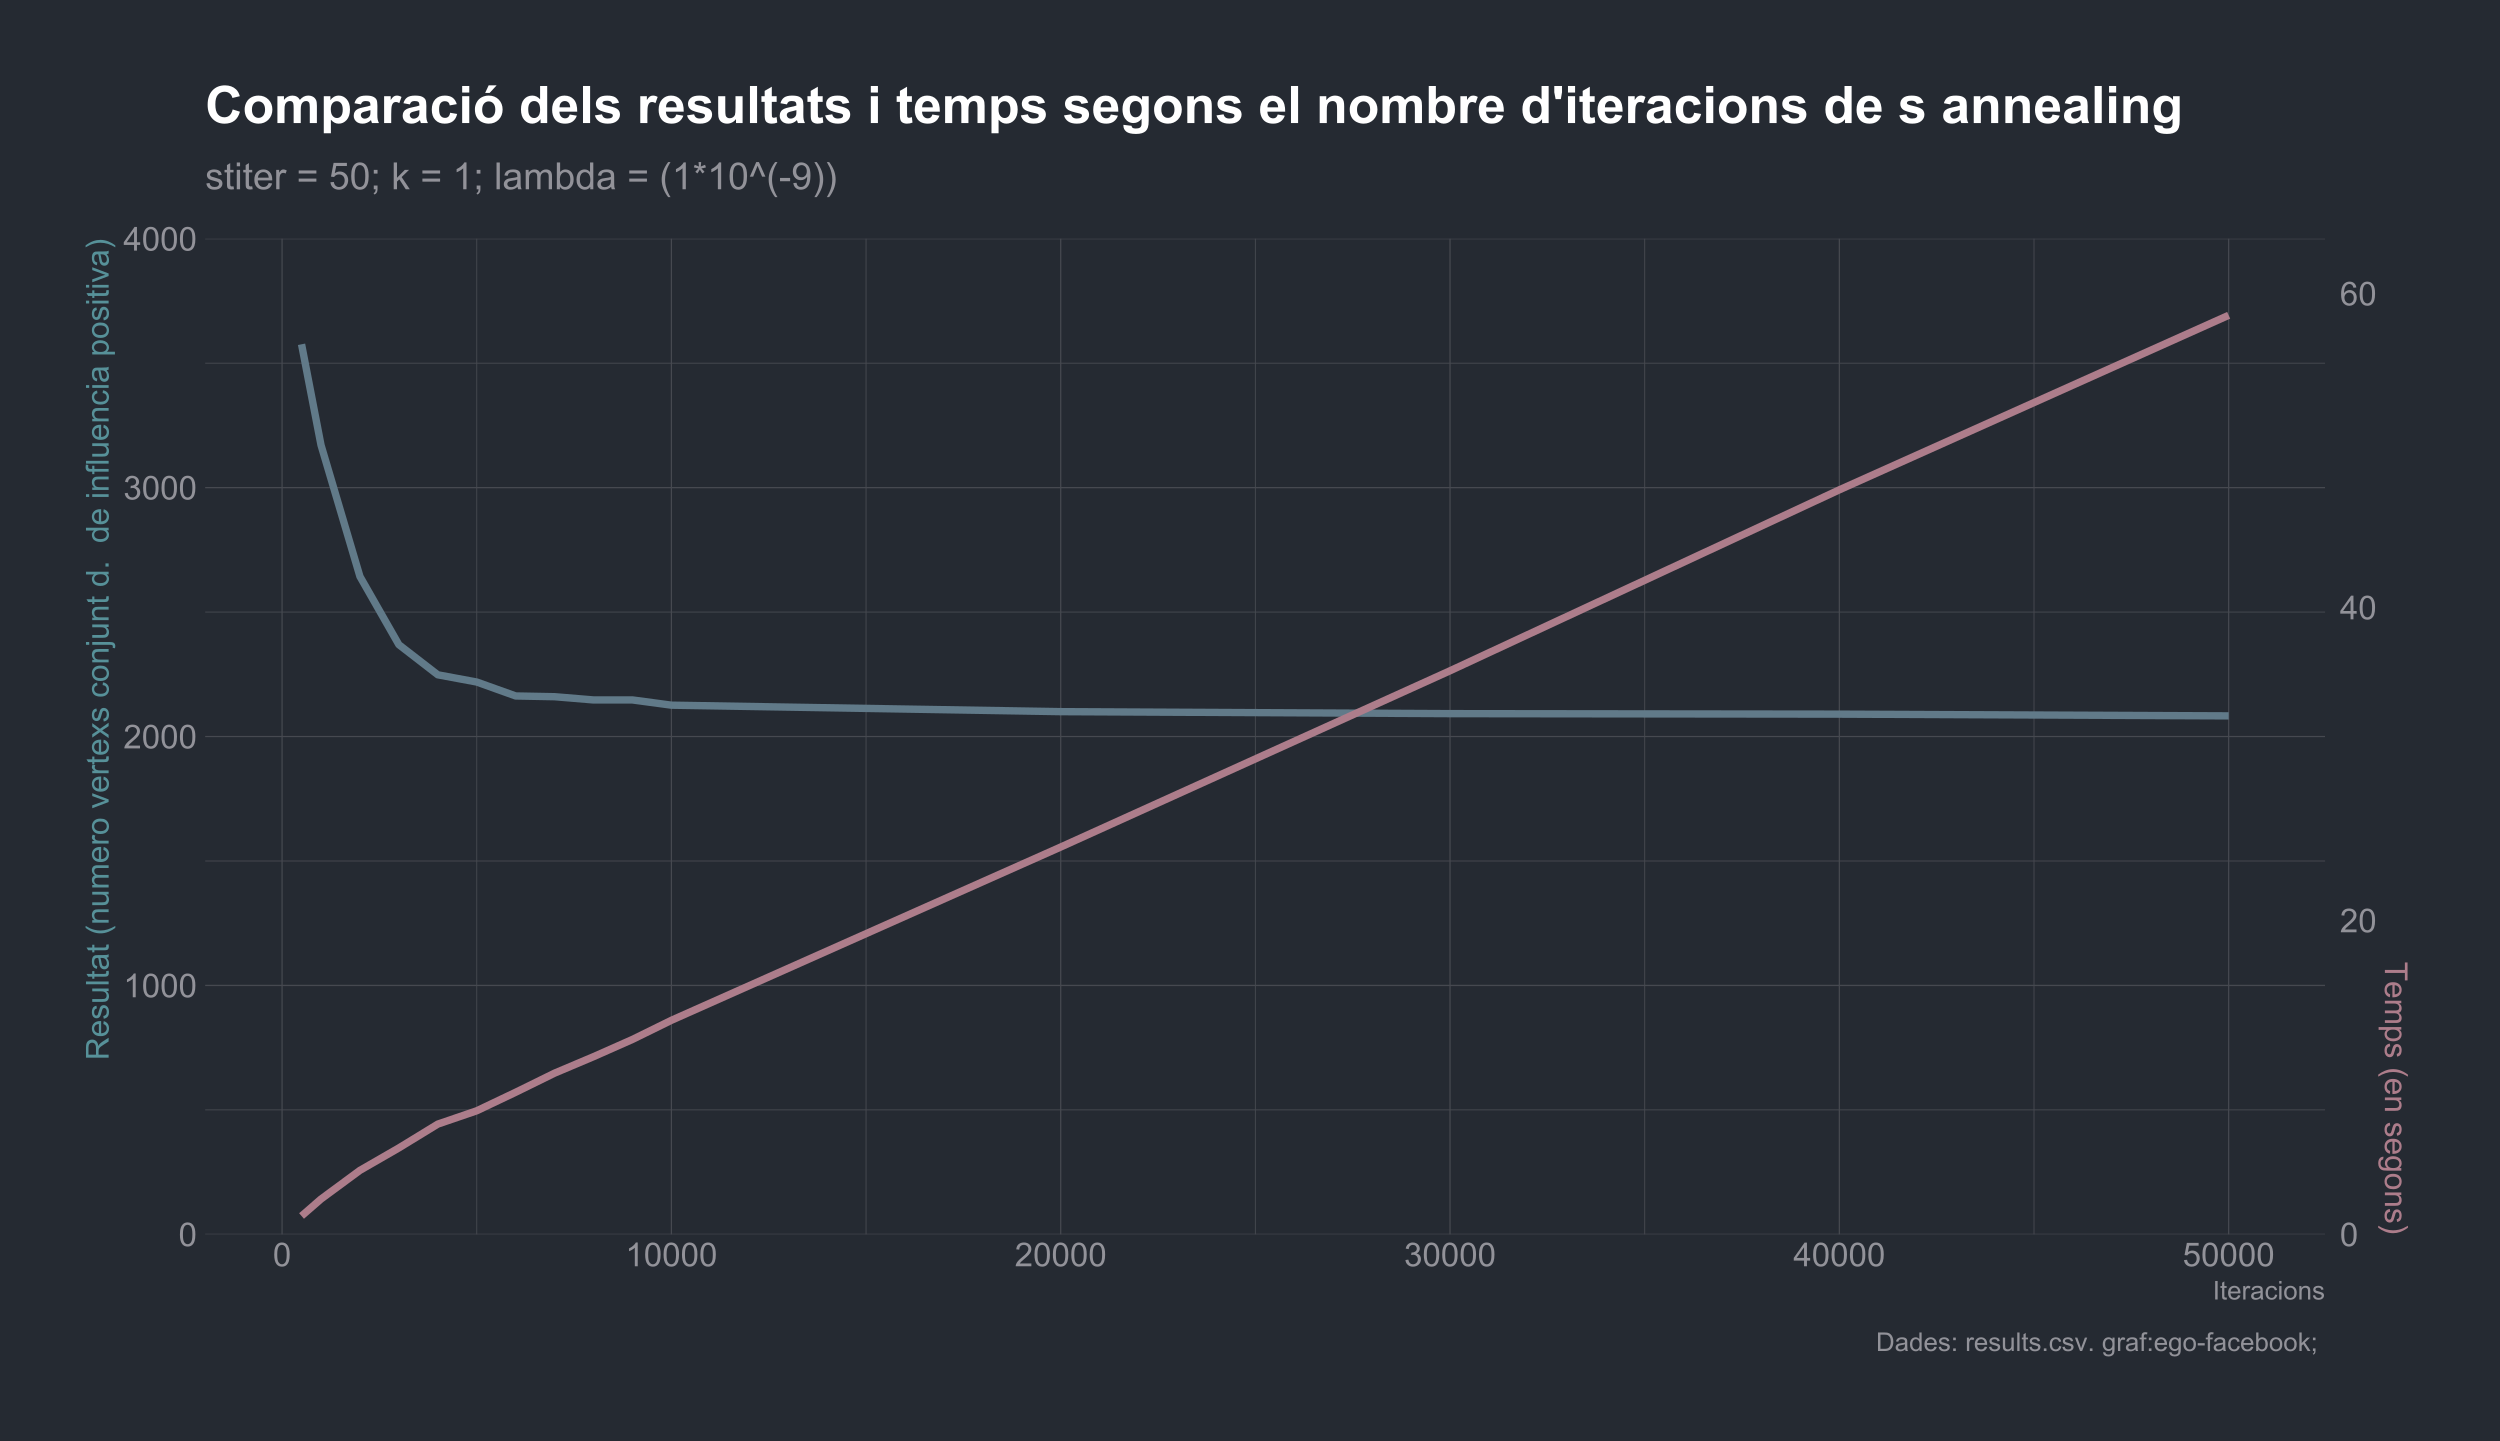 <?xml version="1.0" encoding="UTF-8"?>
<svg xmlns="http://www.w3.org/2000/svg" xmlns:xlink="http://www.w3.org/1999/xlink" width="869pt" height="501pt" viewBox="0 0 869 501" version="1.1">
<defs>
<g>
<symbol overflow="visible" id="glyph0-0">
<path style="stroke:none;" d="M 1.438 0 L 1.438 -7.188 L 7.188 -7.188 L 7.188 0 Z M 1.617 -0.18 L 7.008 -0.18 L 7.008 -7.008 L 1.617 -7.008 Z M 1.617 -0.18 "/>
</symbol>
<symbol overflow="visible" id="glyph0-1">
<path style="stroke:none;" d="M 0.477 -4.059 C 0.473 -5.031 0.574 -5.816 0.777 -6.41 C 0.977 -7.004 1.273 -7.461 1.668 -7.781 C 2.062 -8.102 2.559 -8.262 3.16 -8.266 C 3.598 -8.262 3.988 -8.172 4.324 -7.996 C 4.656 -7.816 4.93 -7.559 5.148 -7.227 C 5.363 -6.891 5.535 -6.484 5.66 -6.004 C 5.781 -5.523 5.84 -4.875 5.844 -4.059 C 5.84 -3.09 5.742 -2.309 5.547 -1.719 C 5.348 -1.125 5.051 -0.668 4.656 -0.344 C 4.262 -0.02 3.762 0.141 3.16 0.141 C 2.363 0.141 1.742 -0.145 1.293 -0.715 C 0.746 -1.398 0.473 -2.512 0.477 -4.059 Z M 1.516 -4.059 C 1.512 -2.703 1.668 -1.805 1.988 -1.359 C 2.301 -0.914 2.691 -0.691 3.16 -0.691 C 3.621 -0.691 4.012 -0.914 4.332 -1.363 C 4.645 -1.812 4.805 -2.711 4.805 -4.059 C 4.805 -5.414 4.645 -6.316 4.332 -6.762 C 4.012 -7.207 3.617 -7.43 3.148 -7.43 C 2.68 -7.43 2.312 -7.23 2.039 -6.84 C 1.688 -6.332 1.512 -5.406 1.516 -4.059 Z M 1.516 -4.059 "/>
</symbol>
<symbol overflow="visible" id="glyph0-2">
<path style="stroke:none;" d="M 4.285 0 L 3.273 0 L 3.273 -6.441 C 3.027 -6.207 2.707 -5.977 2.316 -5.742 C 1.918 -5.508 1.566 -5.332 1.254 -5.223 L 1.254 -6.199 C 1.816 -6.465 2.309 -6.785 2.734 -7.164 C 3.152 -7.539 3.453 -7.906 3.633 -8.266 L 4.285 -8.266 Z M 4.285 0 "/>
</symbol>
<symbol overflow="visible" id="glyph0-3">
<path style="stroke:none;" d="M 5.789 -0.973 L 5.789 0 L 0.348 0 C 0.336 -0.242 0.375 -0.477 0.465 -0.703 C 0.598 -1.07 0.82 -1.434 1.129 -1.797 C 1.434 -2.152 1.875 -2.566 2.453 -3.043 C 3.348 -3.773 3.953 -4.355 4.266 -4.785 C 4.578 -5.211 4.734 -5.617 4.738 -6.004 C 4.734 -6.398 4.59 -6.734 4.309 -7.016 C 4.02 -7.289 3.648 -7.43 3.188 -7.43 C 2.703 -7.43 2.312 -7.281 2.02 -6.992 C 1.727 -6.695 1.578 -6.293 1.578 -5.777 L 0.539 -5.883 C 0.609 -6.656 0.875 -7.246 1.34 -7.656 C 1.805 -8.059 2.43 -8.262 3.211 -8.266 C 4 -8.262 4.625 -8.043 5.086 -7.609 C 5.547 -7.168 5.777 -6.625 5.777 -5.98 C 5.777 -5.648 5.707 -5.324 5.574 -5.008 C 5.438 -4.688 5.215 -4.352 4.906 -4.004 C 4.59 -3.648 4.07 -3.168 3.348 -2.555 C 2.738 -2.047 2.352 -1.699 2.18 -1.52 C 2.008 -1.332 1.863 -1.152 1.75 -0.973 Z M 5.789 -0.973 "/>
</symbol>
<symbol overflow="visible" id="glyph0-4">
<path style="stroke:none;" d="M 0.484 -2.172 L 1.492 -2.309 C 1.605 -1.734 1.805 -1.32 2.086 -1.07 C 2.363 -0.816 2.703 -0.691 3.105 -0.691 C 3.582 -0.691 3.98 -0.855 4.309 -1.184 C 4.633 -1.512 4.797 -1.918 4.801 -2.41 C 4.797 -2.871 4.645 -3.254 4.344 -3.555 C 4.039 -3.855 3.656 -4.008 3.188 -4.008 C 2.996 -4.008 2.758 -3.969 2.477 -3.898 L 2.59 -4.785 C 2.656 -4.773 2.707 -4.77 2.75 -4.773 C 3.18 -4.77 3.57 -4.883 3.914 -5.109 C 4.258 -5.332 4.43 -5.676 4.43 -6.148 C 4.43 -6.516 4.305 -6.824 4.055 -7.066 C 3.805 -7.309 3.48 -7.43 3.082 -7.434 C 2.688 -7.43 2.359 -7.305 2.098 -7.062 C 1.836 -6.812 1.668 -6.445 1.594 -5.953 L 0.586 -6.133 C 0.707 -6.809 0.984 -7.332 1.426 -7.707 C 1.859 -8.074 2.406 -8.262 3.059 -8.266 C 3.508 -8.262 3.922 -8.164 4.301 -7.977 C 4.676 -7.781 4.965 -7.52 5.168 -7.188 C 5.367 -6.852 5.465 -6.496 5.469 -6.125 C 5.465 -5.766 5.371 -5.445 5.184 -5.156 C 4.992 -4.863 4.711 -4.629 4.336 -4.457 C 4.82 -4.344 5.195 -4.109 5.469 -3.758 C 5.734 -3.402 5.871 -2.961 5.875 -2.43 C 5.871 -1.707 5.609 -1.098 5.086 -0.602 C 4.562 -0.105 3.898 0.141 3.102 0.145 C 2.375 0.141 1.777 -0.07 1.301 -0.5 C 0.824 -0.926 0.551 -1.484 0.484 -2.172 Z M 0.484 -2.172 "/>
</symbol>
<symbol overflow="visible" id="glyph0-5">
<path style="stroke:none;" d="M 3.719 0 L 3.719 -1.973 L 0.145 -1.973 L 0.145 -2.898 L 3.902 -8.23 L 4.727 -8.23 L 4.727 -2.898 L 5.84 -2.898 L 5.84 -1.973 L 4.727 -1.973 L 4.727 0 Z M 3.719 -2.898 L 3.719 -6.609 L 1.141 -2.898 Z M 3.719 -2.898 "/>
</symbol>
<symbol overflow="visible" id="glyph0-6">
<path style="stroke:none;" d="M 5.723 -6.215 L 4.719 -6.137 C 4.625 -6.531 4.5 -6.82 4.336 -7.004 C 4.062 -7.285 3.723 -7.43 3.324 -7.434 C 2.996 -7.43 2.715 -7.34 2.477 -7.164 C 2.156 -6.93 1.906 -6.59 1.723 -6.148 C 1.539 -5.699 1.441 -5.066 1.438 -4.246 C 1.676 -4.613 1.973 -4.887 2.328 -5.07 C 2.68 -5.246 3.051 -5.336 3.438 -5.34 C 4.105 -5.336 4.68 -5.09 5.156 -4.594 C 5.629 -4.098 5.863 -3.457 5.867 -2.672 C 5.863 -2.156 5.754 -1.676 5.531 -1.23 C 5.309 -0.785 5 -0.445 4.613 -0.211 C 4.223 0.023 3.781 0.141 3.289 0.141 C 2.445 0.141 1.762 -0.168 1.23 -0.789 C 0.699 -1.406 0.434 -2.426 0.434 -3.852 C 0.434 -5.438 0.727 -6.594 1.312 -7.32 C 1.824 -7.945 2.516 -8.262 3.387 -8.266 C 4.035 -8.262 4.562 -8.078 4.977 -7.719 C 5.387 -7.352 5.637 -6.852 5.723 -6.215 Z M 1.594 -2.668 C 1.594 -2.316 1.668 -1.984 1.816 -1.668 C 1.965 -1.348 2.172 -1.105 2.438 -0.941 C 2.703 -0.773 2.98 -0.691 3.273 -0.691 C 3.699 -0.691 4.066 -0.863 4.375 -1.207 C 4.68 -1.551 4.832 -2.016 4.836 -2.609 C 4.832 -3.176 4.68 -3.625 4.379 -3.953 C 4.074 -4.277 3.695 -4.441 3.234 -4.445 C 2.777 -4.441 2.387 -4.277 2.07 -3.953 C 1.75 -3.625 1.594 -3.195 1.594 -2.668 Z M 1.594 -2.668 "/>
</symbol>
<symbol overflow="visible" id="glyph0-7">
<path style="stroke:none;" d="M 0.477 -2.156 L 1.539 -2.246 C 1.613 -1.727 1.797 -1.34 2.086 -1.082 C 2.371 -0.82 2.715 -0.691 3.121 -0.691 C 3.605 -0.691 4.016 -0.875 4.355 -1.242 C 4.691 -1.609 4.863 -2.094 4.863 -2.699 C 4.863 -3.273 4.699 -3.73 4.375 -4.066 C 4.051 -4.398 3.629 -4.562 3.105 -4.566 C 2.777 -4.562 2.48 -4.488 2.223 -4.344 C 1.957 -4.191 1.754 -4 1.605 -3.77 L 0.656 -3.891 L 1.453 -8.121 L 5.547 -8.121 L 5.547 -7.152 L 2.262 -7.152 L 1.82 -4.941 C 2.312 -5.281 2.832 -5.453 3.375 -5.457 C 4.094 -5.453 4.699 -5.207 5.191 -4.711 C 5.684 -4.211 5.93 -3.57 5.934 -2.789 C 5.93 -2.043 5.715 -1.398 5.285 -0.859 C 4.754 -0.191 4.031 0.141 3.121 0.141 C 2.371 0.141 1.762 -0.066 1.289 -0.488 C 0.812 -0.902 0.539 -1.461 0.477 -2.156 Z M 0.477 -2.156 "/>
</symbol>
<symbol overflow="visible" id="glyph1-0">
<path style="stroke:none;" d="M 1.125 0 L 1.125 -5.625 L 5.625 -5.625 L 5.625 0 Z M 1.266 -0.141 L 5.484 -0.141 L 5.484 -5.484 L 1.266 -5.484 Z M 1.266 -0.141 "/>
</symbol>
<symbol overflow="visible" id="glyph1-1">
<path style="stroke:none;" d="M 0.84 0 L 0.84 -6.441 L 1.691 -6.441 L 1.691 0 Z M 0.84 0 "/>
</symbol>
<symbol overflow="visible" id="glyph1-2">
<path style="stroke:none;" d="M 2.32 -0.707 L 2.434 -0.008 C 2.207 0.039 2.008 0.059 1.836 0.062 C 1.547 0.059 1.324 0.016 1.168 -0.074 C 1.004 -0.164 0.895 -0.285 0.832 -0.434 C 0.77 -0.582 0.738 -0.891 0.738 -1.367 L 0.738 -4.051 L 0.156 -4.051 L 0.156 -4.668 L 0.738 -4.668 L 0.738 -5.824 L 1.523 -6.297 L 1.523 -4.668 L 2.32 -4.668 L 2.32 -4.051 L 1.523 -4.051 L 1.523 -1.324 C 1.523 -1.098 1.535 -0.949 1.566 -0.887 C 1.59 -0.816 1.637 -0.766 1.703 -0.73 C 1.762 -0.691 1.852 -0.672 1.973 -0.676 C 2.059 -0.672 2.176 -0.684 2.32 -0.707 Z M 2.32 -0.707 "/>
</symbol>
<symbol overflow="visible" id="glyph1-3">
<path style="stroke:none;" d="M 3.789 -1.504 L 4.605 -1.402 C 4.477 -0.922 4.238 -0.551 3.891 -0.289 C 3.539 -0.023 3.094 0.105 2.555 0.105 C 1.871 0.105 1.328 -0.102 0.93 -0.523 C 0.527 -0.941 0.328 -1.531 0.328 -2.293 C 0.328 -3.074 0.527 -3.684 0.934 -4.121 C 1.336 -4.551 1.863 -4.77 2.508 -4.773 C 3.133 -4.77 3.641 -4.559 4.039 -4.137 C 4.43 -3.711 4.629 -3.113 4.633 -2.344 C 4.629 -2.297 4.629 -2.227 4.629 -2.133 L 1.148 -2.133 C 1.176 -1.617 1.32 -1.223 1.582 -0.953 C 1.84 -0.68 2.164 -0.543 2.559 -0.547 C 2.844 -0.543 3.09 -0.621 3.301 -0.773 C 3.504 -0.922 3.668 -1.164 3.789 -1.504 Z M 1.191 -2.781 L 3.797 -2.781 C 3.758 -3.172 3.656 -3.465 3.5 -3.664 C 3.242 -3.965 2.918 -4.117 2.52 -4.121 C 2.152 -4.117 1.844 -3.996 1.602 -3.754 C 1.352 -3.508 1.215 -3.184 1.191 -2.781 Z M 1.191 -2.781 "/>
</symbol>
<symbol overflow="visible" id="glyph1-4">
<path style="stroke:none;" d="M 0.586 0 L 0.586 -4.668 L 1.297 -4.668 L 1.297 -3.961 C 1.477 -4.289 1.645 -4.504 1.801 -4.613 C 1.949 -4.715 2.121 -4.77 2.309 -4.773 C 2.574 -4.77 2.844 -4.684 3.121 -4.516 L 2.848 -3.785 C 2.652 -3.895 2.457 -3.949 2.266 -3.953 C 2.09 -3.949 1.934 -3.898 1.801 -3.797 C 1.66 -3.695 1.562 -3.551 1.508 -3.367 C 1.414 -3.082 1.371 -2.773 1.375 -2.445 L 1.375 0 Z M 0.586 0 "/>
</symbol>
<symbol overflow="visible" id="glyph1-5">
<path style="stroke:none;" d="M 3.641 -0.574 C 3.344 -0.324 3.062 -0.148 2.793 -0.047 C 2.52 0.055 2.23 0.105 1.922 0.105 C 1.406 0.105 1.012 -0.02 0.738 -0.27 C 0.461 -0.52 0.32 -0.84 0.324 -1.23 C 0.32 -1.457 0.375 -1.664 0.48 -1.855 C 0.582 -2.043 0.715 -2.195 0.887 -2.312 C 1.051 -2.426 1.242 -2.512 1.461 -2.57 C 1.609 -2.609 1.844 -2.648 2.164 -2.688 C 2.797 -2.762 3.27 -2.852 3.574 -2.961 C 3.574 -3.066 3.574 -3.137 3.578 -3.168 C 3.574 -3.488 3.5 -3.715 3.352 -3.852 C 3.148 -4.023 2.848 -4.113 2.453 -4.117 C 2.078 -4.113 1.805 -4.047 1.629 -3.922 C 1.449 -3.789 1.316 -3.559 1.234 -3.23 L 0.461 -3.336 C 0.527 -3.664 0.645 -3.934 0.809 -4.137 C 0.969 -4.34 1.199 -4.496 1.508 -4.605 C 1.809 -4.715 2.164 -4.77 2.566 -4.773 C 2.965 -4.77 3.285 -4.723 3.535 -4.633 C 3.781 -4.535 3.965 -4.418 4.086 -4.277 C 4.199 -4.137 4.281 -3.957 4.332 -3.738 C 4.355 -3.605 4.371 -3.363 4.371 -3.012 L 4.371 -1.957 C 4.371 -1.219 4.387 -0.75 4.422 -0.559 C 4.453 -0.363 4.52 -0.18 4.625 0 L 3.797 0 C 3.711 -0.164 3.656 -0.355 3.641 -0.574 Z M 3.574 -2.344 C 3.285 -2.227 2.852 -2.125 2.281 -2.043 C 1.953 -1.992 1.723 -1.938 1.59 -1.883 C 1.453 -1.82 1.352 -1.738 1.277 -1.629 C 1.203 -1.516 1.164 -1.391 1.168 -1.254 C 1.164 -1.043 1.246 -0.867 1.406 -0.727 C 1.566 -0.586 1.801 -0.516 2.109 -0.516 C 2.414 -0.516 2.684 -0.582 2.922 -0.715 C 3.156 -0.848 3.332 -1.027 3.445 -1.262 C 3.531 -1.438 3.574 -1.703 3.574 -2.051 Z M 3.574 -2.344 "/>
</symbol>
<symbol overflow="visible" id="glyph1-6">
<path style="stroke:none;" d="M 3.641 -1.711 L 4.418 -1.609 C 4.332 -1.07 4.113 -0.648 3.762 -0.348 C 3.41 -0.043 2.98 0.105 2.473 0.105 C 1.832 0.105 1.316 -0.102 0.934 -0.52 C 0.543 -0.938 0.352 -1.535 0.352 -2.316 C 0.352 -2.816 0.434 -3.258 0.602 -3.637 C 0.766 -4.016 1.02 -4.301 1.363 -4.488 C 1.703 -4.676 2.074 -4.77 2.477 -4.773 C 2.98 -4.77 3.395 -4.641 3.723 -4.387 C 4.043 -4.129 4.25 -3.766 4.344 -3.297 L 3.574 -3.176 C 3.496 -3.488 3.363 -3.723 3.184 -3.883 C 2.996 -4.039 2.773 -4.117 2.508 -4.121 C 2.109 -4.117 1.785 -3.977 1.535 -3.691 C 1.285 -3.406 1.16 -2.953 1.164 -2.336 C 1.16 -1.707 1.281 -1.254 1.523 -0.973 C 1.766 -0.688 2.078 -0.543 2.465 -0.547 C 2.773 -0.543 3.031 -0.641 3.242 -0.832 C 3.445 -1.02 3.578 -1.312 3.641 -1.711 Z M 3.641 -1.711 "/>
</symbol>
<symbol overflow="visible" id="glyph1-7">
<path style="stroke:none;" d="M 0.598 -5.531 L 0.598 -6.441 L 1.391 -6.441 L 1.391 -5.531 Z M 0.598 0 L 0.598 -4.668 L 1.391 -4.668 L 1.391 0 Z M 0.598 0 "/>
</symbol>
<symbol overflow="visible" id="glyph1-8">
<path style="stroke:none;" d="M 0.297 -2.332 C 0.293 -3.195 0.535 -3.836 1.02 -4.254 C 1.418 -4.598 1.906 -4.77 2.488 -4.773 C 3.125 -4.77 3.648 -4.559 4.059 -4.141 C 4.465 -3.719 4.668 -3.137 4.672 -2.398 C 4.668 -1.797 4.578 -1.324 4.402 -0.98 C 4.219 -0.633 3.957 -0.367 3.613 -0.18 C 3.266 0.012 2.891 0.105 2.488 0.105 C 1.832 0.105 1.305 -0.102 0.902 -0.523 C 0.496 -0.938 0.293 -1.543 0.297 -2.332 Z M 1.113 -2.332 C 1.113 -1.734 1.242 -1.285 1.504 -0.992 C 1.762 -0.691 2.09 -0.543 2.488 -0.547 C 2.879 -0.543 3.207 -0.691 3.469 -0.992 C 3.727 -1.289 3.855 -1.746 3.859 -2.359 C 3.855 -2.934 3.723 -3.371 3.465 -3.672 C 3.199 -3.965 2.875 -4.113 2.488 -4.117 C 2.09 -4.113 1.762 -3.965 1.504 -3.672 C 1.242 -3.375 1.113 -2.93 1.113 -2.332 Z M 1.113 -2.332 "/>
</symbol>
<symbol overflow="visible" id="glyph1-9">
<path style="stroke:none;" d="M 0.594 0 L 0.594 -4.668 L 1.305 -4.668 L 1.305 -4.004 C 1.645 -4.512 2.141 -4.77 2.789 -4.773 C 3.07 -4.77 3.328 -4.719 3.566 -4.621 C 3.801 -4.516 3.977 -4.383 4.098 -4.223 C 4.211 -4.055 4.293 -3.859 4.344 -3.641 C 4.367 -3.488 4.383 -3.234 4.387 -2.871 L 4.387 0 L 3.594 0 L 3.594 -2.84 C 3.59 -3.156 3.559 -3.395 3.5 -3.559 C 3.438 -3.715 3.332 -3.844 3.176 -3.941 C 3.02 -4.035 2.836 -4.082 2.625 -4.086 C 2.285 -4.082 1.992 -3.977 1.75 -3.766 C 1.504 -3.551 1.383 -3.145 1.383 -2.547 L 1.383 0 Z M 0.594 0 "/>
</symbol>
<symbol overflow="visible" id="glyph1-10">
<path style="stroke:none;" d="M 0.277 -1.395 L 1.059 -1.516 C 1.102 -1.199 1.223 -0.961 1.426 -0.797 C 1.621 -0.629 1.902 -0.543 2.266 -0.547 C 2.629 -0.543 2.898 -0.617 3.074 -0.766 C 3.25 -0.91 3.34 -1.086 3.34 -1.289 C 3.34 -1.465 3.262 -1.605 3.105 -1.711 C 2.996 -1.781 2.727 -1.867 2.297 -1.977 C 1.719 -2.117 1.316 -2.246 1.094 -2.355 C 0.867 -2.465 0.695 -2.613 0.582 -2.801 C 0.465 -2.988 0.41 -3.195 0.41 -3.43 C 0.41 -3.633 0.457 -3.824 0.551 -4.004 C 0.645 -4.18 0.773 -4.328 0.941 -4.445 C 1.062 -4.535 1.23 -4.613 1.441 -4.676 C 1.652 -4.738 1.879 -4.77 2.125 -4.773 C 2.488 -4.77 2.809 -4.715 3.09 -4.613 C 3.363 -4.504 3.57 -4.363 3.703 -4.184 C 3.836 -4.004 3.926 -3.762 3.977 -3.461 L 3.203 -3.359 C 3.168 -3.594 3.066 -3.781 2.898 -3.918 C 2.727 -4.051 2.488 -4.117 2.184 -4.121 C 1.82 -4.117 1.562 -4.059 1.406 -3.941 C 1.25 -3.82 1.172 -3.68 1.172 -3.52 C 1.172 -3.414 1.203 -3.32 1.27 -3.242 C 1.332 -3.156 1.434 -3.086 1.574 -3.031 C 1.648 -3 1.883 -2.934 2.273 -2.828 C 2.828 -2.676 3.215 -2.555 3.441 -2.461 C 3.66 -2.367 3.836 -2.227 3.961 -2.047 C 4.086 -1.859 4.148 -1.637 4.152 -1.371 C 4.148 -1.105 4.07 -0.855 3.922 -0.625 C 3.766 -0.391 3.543 -0.211 3.254 -0.086 C 2.961 0.043 2.637 0.105 2.273 0.105 C 1.664 0.105 1.199 -0.02 0.887 -0.27 C 0.566 -0.52 0.363 -0.895 0.277 -1.395 Z M 0.277 -1.395 "/>
</symbol>
<symbol overflow="visible" id="glyph1-11">
<path style="stroke:none;" d="M 0.695 0 L 0.695 -6.441 L 2.914 -6.441 C 3.41 -6.438 3.793 -6.41 4.062 -6.352 C 4.426 -6.266 4.742 -6.109 5.004 -5.891 C 5.344 -5.598 5.598 -5.23 5.766 -4.785 C 5.934 -4.336 6.016 -3.828 6.02 -3.258 C 6.016 -2.766 5.961 -2.332 5.848 -1.957 C 5.734 -1.578 5.586 -1.262 5.41 -1.016 C 5.227 -0.766 5.031 -0.57 4.82 -0.43 C 4.605 -0.285 4.348 -0.18 4.051 -0.109 C 3.746 -0.035 3.402 0 3.02 0 Z M 1.547 -0.762 L 2.922 -0.762 C 3.344 -0.762 3.676 -0.801 3.922 -0.879 C 4.16 -0.957 4.355 -1.066 4.5 -1.211 C 4.703 -1.41 4.859 -1.684 4.973 -2.027 C 5.082 -2.367 5.137 -2.781 5.141 -3.27 C 5.137 -3.941 5.027 -4.457 4.809 -4.824 C 4.586 -5.184 4.316 -5.426 4.004 -5.551 C 3.77 -5.637 3.402 -5.684 2.898 -5.684 L 1.547 -5.684 Z M 1.547 -0.762 "/>
</symbol>
<symbol overflow="visible" id="glyph1-12">
<path style="stroke:none;" d="M 3.621 0 L 3.621 -0.59 C 3.324 -0.125 2.887 0.105 2.316 0.105 C 1.941 0.105 1.602 0.004 1.289 -0.199 C 0.977 -0.402 0.734 -0.688 0.562 -1.059 C 0.391 -1.426 0.305 -1.848 0.309 -2.328 C 0.305 -2.789 0.383 -3.211 0.539 -3.594 C 0.695 -3.969 0.926 -4.262 1.238 -4.469 C 1.543 -4.668 1.891 -4.77 2.281 -4.773 C 2.559 -4.77 2.809 -4.711 3.031 -4.594 C 3.25 -4.477 3.43 -4.32 3.57 -4.133 L 3.57 -6.441 L 4.355 -6.441 L 4.355 0 Z M 1.121 -2.328 C 1.117 -1.727 1.242 -1.281 1.496 -0.988 C 1.746 -0.691 2.047 -0.543 2.391 -0.547 C 2.734 -0.543 3.027 -0.684 3.27 -0.969 C 3.512 -1.25 3.633 -1.684 3.633 -2.262 C 3.633 -2.902 3.508 -3.371 3.262 -3.668 C 3.016 -3.965 2.715 -4.113 2.355 -4.117 C 2.004 -4.113 1.707 -3.969 1.473 -3.688 C 1.234 -3.398 1.117 -2.945 1.121 -2.328 Z M 1.121 -2.328 "/>
</symbol>
<symbol overflow="visible" id="glyph1-13">
<path style="stroke:none;" d="M 0.812 -3.766 L 0.812 -4.668 L 1.715 -4.668 L 1.715 -3.766 Z M 0.812 0 L 0.812 -0.902 L 1.715 -0.902 L 1.715 0 Z M 0.812 0 "/>
</symbol>
<symbol overflow="visible" id="glyph1-14">
<path style="stroke:none;" d=""/>
</symbol>
<symbol overflow="visible" id="glyph1-15">
<path style="stroke:none;" d="M 3.652 0 L 3.652 -0.688 C 3.285 -0.156 2.793 0.105 2.172 0.105 C 1.895 0.105 1.637 0.055 1.398 -0.051 C 1.16 -0.156 0.984 -0.289 0.867 -0.449 C 0.75 -0.609 0.668 -0.805 0.625 -1.039 C 0.59 -1.188 0.574 -1.434 0.574 -1.773 L 0.574 -4.668 L 1.367 -4.668 L 1.367 -2.078 C 1.363 -1.664 1.379 -1.387 1.414 -1.242 C 1.461 -1.031 1.566 -0.867 1.73 -0.75 C 1.887 -0.633 2.086 -0.574 2.328 -0.574 C 2.562 -0.574 2.785 -0.633 2.996 -0.758 C 3.199 -0.875 3.348 -1.043 3.438 -1.254 C 3.523 -1.465 3.566 -1.77 3.57 -2.168 L 3.57 -4.668 L 4.359 -4.668 L 4.359 0 Z M 3.652 0 "/>
</symbol>
<symbol overflow="visible" id="glyph1-16">
<path style="stroke:none;" d="M 0.574 0 L 0.574 -6.441 L 1.367 -6.441 L 1.367 0 Z M 0.574 0 "/>
</symbol>
<symbol overflow="visible" id="glyph1-17">
<path style="stroke:none;" d="M 0.816 0 L 0.816 -0.902 L 1.719 -0.902 L 1.719 0 Z M 0.816 0 "/>
</symbol>
<symbol overflow="visible" id="glyph1-18">
<path style="stroke:none;" d="M 1.891 0 L 0.113 -4.668 L 0.949 -4.668 L 1.953 -1.871 C 2.055 -1.566 2.156 -1.254 2.25 -0.93 C 2.32 -1.176 2.418 -1.473 2.543 -1.82 L 3.582 -4.668 L 4.395 -4.668 L 2.629 0 Z M 1.891 0 "/>
</symbol>
<symbol overflow="visible" id="glyph1-19">
<path style="stroke:none;" d="M 0.449 0.387 L 1.219 0.5 C 1.25 0.734 1.336 0.91 1.484 1.02 C 1.68 1.164 1.949 1.234 2.289 1.238 C 2.652 1.234 2.934 1.164 3.137 1.02 C 3.332 0.871 3.469 0.664 3.543 0.406 C 3.578 0.242 3.598 -0.094 3.598 -0.609 C 3.254 -0.203 2.824 0 2.309 0 C 1.664 0 1.164 -0.23 0.816 -0.695 C 0.461 -1.156 0.285 -1.711 0.289 -2.359 C 0.285 -2.801 0.367 -3.211 0.531 -3.59 C 0.691 -3.965 0.926 -4.258 1.23 -4.465 C 1.535 -4.668 1.895 -4.77 2.312 -4.773 C 2.859 -4.77 3.312 -4.547 3.672 -4.105 L 3.672 -4.668 L 4.402 -4.668 L 4.402 -0.633 C 4.398 0.094 4.324 0.605 4.18 0.91 C 4.031 1.211 3.797 1.453 3.477 1.629 C 3.152 1.805 2.758 1.891 2.293 1.895 C 1.734 1.891 1.285 1.766 0.945 1.516 C 0.598 1.262 0.434 0.887 0.449 0.387 Z M 1.102 -2.418 C 1.102 -1.805 1.223 -1.359 1.465 -1.078 C 1.707 -0.797 2.012 -0.656 2.383 -0.656 C 2.742 -0.656 3.047 -0.793 3.293 -1.074 C 3.539 -1.348 3.66 -1.789 3.664 -2.391 C 3.66 -2.961 3.535 -3.391 3.285 -3.68 C 3.031 -3.969 2.727 -4.113 2.367 -4.117 C 2.016 -4.113 1.715 -3.969 1.469 -3.688 C 1.223 -3.398 1.102 -2.977 1.102 -2.418 Z M 1.102 -2.418 "/>
</symbol>
<symbol overflow="visible" id="glyph1-20">
<path style="stroke:none;" d="M 0.781 0 L 0.781 -4.051 L 0.082 -4.051 L 0.082 -4.668 L 0.781 -4.668 L 0.781 -5.164 C 0.777 -5.473 0.809 -5.707 0.867 -5.863 C 0.941 -6.066 1.074 -6.23 1.266 -6.359 C 1.457 -6.484 1.727 -6.551 2.074 -6.551 C 2.293 -6.551 2.539 -6.523 2.812 -6.473 L 2.695 -5.781 C 2.531 -5.809 2.375 -5.824 2.227 -5.828 C 1.984 -5.824 1.812 -5.773 1.719 -5.672 C 1.617 -5.57 1.57 -5.379 1.57 -5.098 L 1.57 -4.668 L 2.477 -4.668 L 2.477 -4.051 L 1.57 -4.051 L 1.57 0 Z M 0.781 0 "/>
</symbol>
<symbol overflow="visible" id="glyph1-21">
<path style="stroke:none;" d="M 0.285 -1.934 L 0.285 -2.73 L 2.715 -2.73 L 2.715 -1.934 Z M 0.285 -1.934 "/>
</symbol>
<symbol overflow="visible" id="glyph1-22">
<path style="stroke:none;" d="M 1.324 0 L 0.59 0 L 0.59 -6.441 L 1.379 -6.441 L 1.379 -4.145 C 1.711 -4.559 2.141 -4.77 2.66 -4.773 C 2.945 -4.77 3.215 -4.711 3.473 -4.598 C 3.727 -4.48 3.938 -4.316 4.105 -4.109 C 4.27 -3.898 4.398 -3.648 4.496 -3.352 C 4.586 -3.055 4.633 -2.738 4.637 -2.402 C 4.633 -1.602 4.438 -0.98 4.043 -0.547 C 3.645 -0.109 3.168 0.105 2.617 0.105 C 2.066 0.105 1.637 -0.125 1.324 -0.586 Z M 1.312 -2.367 C 1.312 -1.809 1.387 -1.402 1.543 -1.156 C 1.785 -0.746 2.125 -0.543 2.555 -0.547 C 2.898 -0.543 3.195 -0.695 3.449 -0.996 C 3.699 -1.293 3.824 -1.738 3.828 -2.336 C 3.824 -2.941 3.703 -3.391 3.465 -3.684 C 3.219 -3.973 2.93 -4.117 2.59 -4.121 C 2.242 -4.117 1.941 -3.969 1.691 -3.672 C 1.438 -3.371 1.312 -2.938 1.312 -2.367 Z M 1.312 -2.367 "/>
</symbol>
<symbol overflow="visible" id="glyph1-23">
<path style="stroke:none;" d="M 0.598 0 L 0.598 -6.441 L 1.391 -6.441 L 1.391 -2.77 L 3.262 -4.668 L 4.285 -4.668 L 2.5 -2.938 L 4.465 0 L 3.488 0 L 1.945 -2.387 L 1.391 -1.852 L 1.391 0 Z M 0.598 0 "/>
</symbol>
<symbol overflow="visible" id="glyph1-24">
<path style="stroke:none;" d="M 0.801 -3.766 L 0.801 -4.668 L 1.699 -4.668 L 1.699 -3.766 Z M 0.801 0 L 0.801 -0.902 L 1.699 -0.902 L 1.699 0 C 1.699 0.328 1.641 0.594 1.523 0.801 C 1.406 1.004 1.219 1.16 0.969 1.273 L 0.746 0.938 C 0.91 0.863 1.035 0.754 1.113 0.613 C 1.191 0.469 1.234 0.266 1.25 0 Z M 0.801 0 "/>
</symbol>
<symbol overflow="visible" id="glyph2-0">
<path style="stroke:none;" d="M 0 -1.375 L -6.875 -1.375 L -6.875 -6.875 L 0 -6.875 Z M -0.172 -1.547 L -0.172 -6.703 L -6.703 -6.703 L -6.703 -1.547 Z M -0.172 -1.547 "/>
</symbol>
<symbol overflow="visible" id="glyph2-1">
<path style="stroke:none;" d="M 0 -0.863 L -7.875 -0.863 L -7.875 -4.355 C -7.875 -5.055 -7.801 -5.59 -7.66 -5.957 C -7.516 -6.32 -7.266 -6.613 -6.91 -6.832 C -6.551 -7.051 -6.156 -7.16 -5.727 -7.16 C -5.164 -7.16 -4.695 -6.977 -4.312 -6.617 C -3.93 -6.25 -3.684 -5.691 -3.582 -4.941 C -3.445 -5.215 -3.316 -5.426 -3.191 -5.57 C -2.906 -5.871 -2.559 -6.16 -2.145 -6.434 L 0 -7.805 L 0 -6.492 L -1.637 -5.453 C -2.105 -5.145 -2.469 -4.895 -2.723 -4.699 C -2.969 -4.504 -3.145 -4.328 -3.246 -4.172 C -3.348 -4.016 -3.418 -3.855 -3.457 -3.695 C -3.48 -3.574 -3.492 -3.383 -3.496 -3.117 L -3.496 -1.906 L 0 -1.906 Z M -4.398 -1.906 L -4.398 -4.148 C -4.395 -4.621 -4.445 -4.992 -4.547 -5.262 C -4.645 -5.531 -4.801 -5.734 -5.02 -5.875 C -5.234 -6.012 -5.469 -6.082 -5.727 -6.086 C -6.094 -6.082 -6.402 -5.945 -6.645 -5.68 C -6.883 -5.406 -7 -4.98 -7.004 -4.398 L -7.004 -1.906 Z M -4.398 -1.906 "/>
</symbol>
<symbol overflow="visible" id="glyph2-2">
<path style="stroke:none;" d="M -1.836 -4.629 L -1.715 -5.629 C -1.125 -5.469 -0.672 -5.176 -0.352 -4.75 C -0.031 -4.324 0.129 -3.781 0.129 -3.121 C 0.129 -2.281 -0.125 -1.617 -0.641 -1.133 C -1.152 -0.641 -1.875 -0.398 -2.805 -0.402 C -3.762 -0.398 -4.504 -0.645 -5.035 -1.145 C -5.562 -1.637 -5.828 -2.277 -5.832 -3.066 C -5.828 -3.824 -5.57 -4.449 -5.051 -4.934 C -4.531 -5.418 -3.801 -5.66 -2.863 -5.66 C -2.805 -5.66 -2.719 -5.656 -2.605 -5.656 L -2.605 -1.402 C -1.977 -1.434 -1.496 -1.613 -1.164 -1.934 C -0.828 -2.25 -0.66 -2.645 -0.664 -3.125 C -0.66 -3.477 -0.754 -3.781 -0.941 -4.031 C -1.125 -4.281 -1.422 -4.48 -1.836 -4.629 Z M -3.398 -1.457 L -3.398 -4.641 C -3.879 -4.598 -4.238 -4.473 -4.48 -4.273 C -4.852 -3.961 -5.039 -3.562 -5.039 -3.078 C -5.039 -2.629 -4.891 -2.258 -4.594 -1.957 C -4.297 -1.652 -3.898 -1.484 -3.398 -1.457 Z M -3.398 -1.457 "/>
</symbol>
<symbol overflow="visible" id="glyph2-3">
<path style="stroke:none;" d="M -1.703 -0.34 L -1.852 -1.293 C -1.469 -1.344 -1.172 -1.492 -0.969 -1.742 C -0.762 -1.984 -0.66 -2.328 -0.664 -2.773 C -0.66 -3.211 -0.75 -3.539 -0.934 -3.758 C -1.113 -3.969 -1.328 -4.078 -1.574 -4.082 C -1.789 -4.078 -1.961 -3.984 -2.09 -3.797 C -2.172 -3.664 -2.281 -3.332 -2.418 -2.809 C -2.594 -2.098 -2.75 -1.609 -2.883 -1.336 C -3.012 -1.062 -3.191 -0.852 -3.422 -0.711 C -3.652 -0.566 -3.906 -0.496 -4.188 -0.5 C -4.441 -0.496 -4.676 -0.555 -4.895 -0.672 C -5.105 -0.785 -5.289 -0.945 -5.438 -1.148 C -5.547 -1.297 -5.637 -1.5 -5.715 -1.762 C -5.789 -2.02 -5.828 -2.301 -5.832 -2.602 C -5.828 -3.047 -5.766 -3.438 -5.637 -3.777 C -5.508 -4.113 -5.332 -4.363 -5.113 -4.527 C -4.891 -4.688 -4.598 -4.797 -4.234 -4.859 L -4.102 -3.914 C -4.395 -3.871 -4.621 -3.746 -4.789 -3.543 C -4.953 -3.336 -5.039 -3.043 -5.039 -2.668 C -5.039 -2.223 -4.965 -1.906 -4.816 -1.719 C -4.668 -1.523 -4.496 -1.43 -4.301 -1.434 C -4.176 -1.43 -4.062 -1.469 -3.965 -1.551 C -3.859 -1.629 -3.773 -1.754 -3.707 -1.922 C -3.668 -2.016 -3.586 -2.301 -3.461 -2.777 C -3.273 -3.461 -3.121 -3.938 -3.008 -4.207 C -2.891 -4.477 -2.723 -4.688 -2.5 -4.844 C -2.277 -4.996 -2.004 -5.074 -1.676 -5.074 C -1.352 -5.074 -1.047 -4.98 -0.766 -4.793 C -0.48 -4.605 -0.262 -4.332 -0.105 -3.98 C 0.051 -3.621 0.129 -3.223 0.129 -2.777 C 0.129 -2.035 -0.023 -1.469 -0.332 -1.082 C -0.641 -0.691 -1.098 -0.445 -1.703 -0.34 Z M -1.703 -0.34 "/>
</symbol>
<symbol overflow="visible" id="glyph2-4">
<path style="stroke:none;" d="M 0 -4.465 L -0.836 -4.465 C -0.191 -4.02 0.129 -3.414 0.129 -2.652 C 0.129 -2.312 0.066 -2 -0.062 -1.711 C -0.191 -1.418 -0.355 -1.199 -0.551 -1.059 C -0.746 -0.914 -0.984 -0.816 -1.266 -0.762 C -1.453 -0.723 -1.754 -0.703 -2.172 -0.703 L -5.703 -0.703 L -5.703 -1.672 L -2.539 -1.672 C -2.031 -1.668 -1.691 -1.688 -1.52 -1.73 C -1.262 -1.785 -1.062 -1.914 -0.918 -2.113 C -0.773 -2.309 -0.703 -2.555 -0.703 -2.848 C -0.703 -3.137 -0.777 -3.406 -0.926 -3.66 C -1.074 -3.914 -1.273 -4.094 -1.531 -4.199 C -1.785 -4.305 -2.16 -4.359 -2.648 -4.359 L -5.703 -4.359 L -5.703 -5.328 L 0 -5.328 Z M 0 -4.465 "/>
</symbol>
<symbol overflow="visible" id="glyph2-5">
<path style="stroke:none;" d="M 0 -0.703 L -7.875 -0.703 L -7.875 -1.672 L 0 -1.672 Z M 0 -0.703 "/>
</symbol>
<symbol overflow="visible" id="glyph2-6">
<path style="stroke:none;" d="M -0.863 -2.836 L -0.012 -2.977 C 0.043 -2.703 0.07 -2.457 0.074 -2.246 C 0.07 -1.891 0.02 -1.621 -0.09 -1.43 C -0.199 -1.234 -0.348 -1.098 -0.527 -1.02 C -0.707 -0.941 -1.086 -0.902 -1.672 -0.902 L -4.953 -0.902 L -4.953 -0.195 L -5.703 -0.195 L -5.703 -0.902 L -7.117 -0.902 L -7.695 -1.863 L -5.703 -1.863 L -5.703 -2.836 L -4.953 -2.836 L -4.953 -1.863 L -1.617 -1.863 C -1.34 -1.863 -1.16 -1.879 -1.082 -1.914 C -1 -1.945 -0.938 -2 -0.895 -2.078 C -0.848 -2.152 -0.824 -2.262 -0.828 -2.41 C -0.824 -2.516 -0.836 -2.66 -0.863 -2.836 Z M -0.863 -2.836 "/>
</symbol>
<symbol overflow="visible" id="glyph2-7">
<path style="stroke:none;" d="M -0.703 -4.445 C -0.398 -4.086 -0.184 -3.742 -0.059 -3.414 C 0.066 -3.082 0.129 -2.727 0.129 -2.348 C 0.129 -1.719 -0.023 -1.238 -0.328 -0.902 C -0.633 -0.566 -1.023 -0.398 -1.504 -0.398 C -1.781 -0.398 -2.035 -0.461 -2.27 -0.586 C -2.496 -0.711 -2.684 -0.875 -2.824 -1.086 C -2.965 -1.289 -3.07 -1.523 -3.141 -1.785 C -3.191 -1.969 -3.238 -2.254 -3.289 -2.641 C -3.375 -3.418 -3.488 -3.992 -3.621 -4.367 C -3.754 -4.367 -3.836 -4.371 -3.871 -4.371 C -4.266 -4.371 -4.543 -4.277 -4.703 -4.098 C -4.918 -3.848 -5.027 -3.48 -5.031 -2.996 C -5.027 -2.539 -4.949 -2.203 -4.793 -1.988 C -4.633 -1.77 -4.352 -1.609 -3.949 -1.508 L -4.078 -0.562 C -4.48 -0.648 -4.805 -0.789 -5.055 -0.988 C -5.301 -1.184 -5.492 -1.469 -5.629 -1.844 C -5.762 -2.215 -5.828 -2.645 -5.832 -3.137 C -5.828 -3.621 -5.773 -4.02 -5.66 -4.324 C -5.543 -4.629 -5.398 -4.852 -5.227 -4.996 C -5.055 -5.137 -4.836 -5.238 -4.57 -5.297 C -4.406 -5.328 -4.109 -5.344 -3.68 -5.344 L -2.391 -5.344 C -1.492 -5.344 -0.922 -5.363 -0.684 -5.406 C -0.445 -5.445 -0.219 -5.527 0 -5.648 L 0 -4.641 C -0.199 -4.539 -0.434 -4.473 -0.703 -4.445 Z M -2.863 -4.367 C -2.719 -4.012 -2.598 -3.488 -2.496 -2.789 C -2.438 -2.391 -2.371 -2.109 -2.301 -1.945 C -2.227 -1.781 -2.121 -1.652 -1.988 -1.562 C -1.848 -1.473 -1.695 -1.43 -1.531 -1.43 C -1.27 -1.43 -1.055 -1.527 -0.887 -1.723 C -0.711 -1.918 -0.625 -2.203 -0.629 -2.578 C -0.625 -2.949 -0.707 -3.277 -0.871 -3.57 C -1.031 -3.859 -1.254 -4.074 -1.543 -4.211 C -1.754 -4.312 -2.078 -4.363 -2.508 -4.367 Z M -2.863 -4.367 "/>
</symbol>
<symbol overflow="visible" id="glyph2-8">
<path style="stroke:none;" d=""/>
</symbol>
<symbol overflow="visible" id="glyph2-9">
<path style="stroke:none;" d="M 2.316 -2.574 C 1.637 -2.035 0.852 -1.586 -0.047 -1.219 C -0.949 -0.852 -1.883 -0.668 -2.852 -0.668 C -3.699 -0.668 -4.516 -0.805 -5.301 -1.078 C -6.203 -1.398 -7.105 -1.895 -8.008 -2.574 L -8.008 -3.266 C -7.262 -2.828 -6.73 -2.543 -6.414 -2.406 C -5.918 -2.184 -5.402 -2.012 -4.867 -1.891 C -4.195 -1.734 -3.523 -1.656 -2.848 -1.66 C -1.121 -1.656 0.598 -2.191 2.316 -3.266 Z M 2.316 -2.574 "/>
</symbol>
<symbol overflow="visible" id="glyph2-10">
<path style="stroke:none;" d="M 0 -0.727 L -5.703 -0.727 L -5.703 -1.594 L -4.895 -1.594 C -5.516 -2.012 -5.828 -2.617 -5.832 -3.41 C -5.828 -3.754 -5.766 -4.066 -5.645 -4.355 C -5.52 -4.641 -5.359 -4.859 -5.16 -5.004 C -4.957 -5.145 -4.719 -5.242 -4.445 -5.305 C -4.266 -5.336 -3.953 -5.355 -3.508 -5.359 L 0 -5.359 L 0 -4.395 L -3.469 -4.395 C -3.863 -4.395 -4.156 -4.355 -4.352 -4.281 C -4.543 -4.203 -4.699 -4.07 -4.82 -3.879 C -4.934 -3.688 -4.992 -3.461 -4.996 -3.207 C -4.992 -2.793 -4.859 -2.438 -4.602 -2.141 C -4.336 -1.836 -3.844 -1.688 -3.117 -1.691 L 0 -1.691 Z M 0 -0.727 "/>
</symbol>
<symbol overflow="visible" id="glyph2-11">
<path style="stroke:none;" d="M 0 -0.727 L -5.703 -0.727 L -5.703 -1.59 L -4.902 -1.59 C -5.18 -1.766 -5.406 -2.004 -5.578 -2.305 C -5.746 -2.598 -5.828 -2.938 -5.832 -3.32 C -5.828 -3.738 -5.742 -4.086 -5.566 -4.359 C -5.391 -4.629 -5.145 -4.816 -4.836 -4.93 C -5.496 -5.379 -5.828 -5.969 -5.832 -6.691 C -5.828 -7.254 -5.672 -7.688 -5.363 -7.996 C -5.047 -8.297 -4.566 -8.449 -3.914 -8.453 L 0 -8.453 L 0 -7.492 L -3.594 -7.492 C -3.977 -7.488 -4.254 -7.457 -4.426 -7.398 C -4.594 -7.332 -4.734 -7.219 -4.84 -7.059 C -4.941 -6.891 -4.992 -6.695 -4.996 -6.477 C -4.992 -6.07 -4.859 -5.738 -4.594 -5.477 C -4.328 -5.211 -3.898 -5.078 -3.312 -5.082 L 0 -5.082 L 0 -4.113 L -3.707 -4.113 C -4.133 -4.113 -4.453 -4.031 -4.672 -3.875 C -4.883 -3.715 -4.992 -3.461 -4.996 -3.105 C -4.992 -2.832 -4.922 -2.578 -4.781 -2.348 C -4.637 -2.117 -4.426 -1.949 -4.152 -1.848 C -3.875 -1.738 -3.477 -1.688 -2.961 -1.691 L 0 -1.691 Z M 0 -0.727 "/>
</symbol>
<symbol overflow="visible" id="glyph2-12">
<path style="stroke:none;" d="M 0 -0.715 L -5.703 -0.715 L -5.703 -1.586 L -4.84 -1.586 C -5.242 -1.805 -5.508 -2.008 -5.637 -2.199 C -5.766 -2.383 -5.828 -2.59 -5.832 -2.82 C -5.828 -3.141 -5.727 -3.473 -5.523 -3.812 L -4.625 -3.48 C -4.762 -3.242 -4.832 -3.004 -4.836 -2.773 C -4.832 -2.555 -4.77 -2.363 -4.645 -2.199 C -4.516 -2.027 -4.34 -1.91 -4.113 -1.844 C -3.77 -1.73 -3.391 -1.676 -2.984 -1.68 L 0 -1.68 Z M 0 -0.715 "/>
</symbol>
<symbol overflow="visible" id="glyph2-13">
<path style="stroke:none;" d="M -2.852 -0.367 C -3.906 -0.363 -4.688 -0.656 -5.199 -1.246 C -5.617 -1.734 -5.828 -2.332 -5.832 -3.039 C -5.828 -3.82 -5.574 -4.461 -5.062 -4.961 C -4.547 -5.457 -3.836 -5.707 -2.934 -5.711 C -2.195 -5.707 -1.617 -5.598 -1.199 -5.379 C -0.777 -5.156 -0.449 -4.832 -0.219 -4.414 C 0.016 -3.992 0.129 -3.535 0.129 -3.039 C 0.129 -2.238 -0.125 -1.594 -0.637 -1.105 C -1.148 -0.609 -1.887 -0.363 -2.852 -0.367 Z M -2.852 -1.359 C -2.121 -1.359 -1.574 -1.516 -1.211 -1.836 C -0.844 -2.152 -0.66 -2.555 -0.664 -3.039 C -0.66 -3.516 -0.844 -3.914 -1.211 -4.234 C -1.574 -4.551 -2.133 -4.711 -2.883 -4.715 C -3.586 -4.711 -4.117 -4.551 -4.484 -4.234 C -4.844 -3.91 -5.027 -3.512 -5.031 -3.039 C -5.027 -2.555 -4.848 -2.152 -4.488 -1.836 C -4.129 -1.516 -3.582 -1.359 -2.852 -1.359 Z M -2.852 -1.359 "/>
</symbol>
<symbol overflow="visible" id="glyph2-14">
<path style="stroke:none;" d="M 0 -2.309 L -5.703 -0.141 L -5.703 -1.16 L -2.289 -2.383 C -1.918 -2.512 -1.535 -2.633 -1.137 -2.75 C -1.438 -2.832 -1.797 -2.953 -2.223 -3.109 L -5.703 -4.379 L -5.703 -5.371 L 0 -3.211 Z M 0 -2.309 "/>
</symbol>
<symbol overflow="visible" id="glyph2-15">
<path style="stroke:none;" d="M 0 -0.082 L -2.965 -2.164 L -5.703 -0.238 L -5.703 -1.445 L -4.367 -2.32 C -4.109 -2.484 -3.898 -2.617 -3.727 -2.719 C -3.961 -2.875 -4.168 -3.02 -4.355 -3.152 L -5.703 -4.113 L -5.703 -5.27 L -3.02 -3.297 L 0 -5.418 L 0 -4.234 L -1.773 -3.062 L -2.25 -2.75 L 0 -1.25 Z M 0 -0.082 "/>
</symbol>
<symbol overflow="visible" id="glyph2-16">
<path style="stroke:none;" d="M -2.09 -4.445 L -1.965 -5.398 C -1.309 -5.289 -0.797 -5.023 -0.426 -4.598 C -0.055 -4.168 0.129 -3.645 0.129 -3.023 C 0.129 -2.242 -0.125 -1.613 -0.637 -1.141 C -1.145 -0.664 -1.875 -0.426 -2.832 -0.43 C -3.441 -0.426 -3.98 -0.527 -4.445 -0.734 C -4.906 -0.938 -5.254 -1.25 -5.484 -1.668 C -5.715 -2.082 -5.828 -2.535 -5.832 -3.031 C -5.828 -3.645 -5.672 -4.152 -5.363 -4.547 C -5.047 -4.941 -4.602 -5.191 -4.027 -5.305 L -3.883 -4.367 C -4.262 -4.273 -4.551 -4.117 -4.746 -3.891 C -4.941 -3.664 -5.039 -3.387 -5.039 -3.066 C -5.039 -2.574 -4.863 -2.18 -4.516 -1.879 C -4.164 -1.57 -3.613 -1.418 -2.859 -1.422 C -2.09 -1.418 -1.531 -1.566 -1.184 -1.863 C -0.836 -2.156 -0.66 -2.539 -0.664 -3.012 C -0.66 -3.391 -0.777 -3.707 -1.012 -3.961 C -1.242 -4.215 -1.602 -4.375 -2.09 -4.445 Z M -2.09 -4.445 "/>
</symbol>
<symbol overflow="visible" id="glyph2-17">
<path style="stroke:none;" d="M -6.75 -0.719 L -7.875 -0.719 L -7.875 -1.688 L -6.75 -1.688 Z M 2.211 0.504 L 1.391 0.324 C 1.438 0.125 1.465 -0.023 1.465 -0.133 C 1.465 -0.328 1.398 -0.477 1.27 -0.574 C 1.137 -0.668 0.809 -0.715 0.289 -0.719 L -5.703 -0.719 L -5.703 -1.688 L 0.312 -1.688 C 1.008 -1.688 1.496 -1.594 1.777 -1.414 C 2.133 -1.176 2.312 -0.789 2.316 -0.254 C 2.312 0.012 2.277 0.262 2.211 0.504 Z M 2.211 0.504 "/>
</symbol>
<symbol overflow="visible" id="glyph2-18">
<path style="stroke:none;" d="M 0 -4.426 L -0.719 -4.426 C -0.152 -4.059 0.129 -3.527 0.129 -2.832 C 0.129 -2.371 0.004 -1.953 -0.246 -1.574 C -0.496 -1.191 -0.844 -0.895 -1.297 -0.688 C -1.742 -0.477 -2.262 -0.375 -2.848 -0.375 C -3.414 -0.375 -3.93 -0.469 -4.395 -0.66 C -4.859 -0.848 -5.215 -1.133 -5.461 -1.516 C -5.707 -1.895 -5.828 -2.32 -5.832 -2.789 C -5.828 -3.133 -5.758 -3.438 -5.613 -3.707 C -5.469 -3.973 -5.277 -4.191 -5.047 -4.359 L -7.875 -4.363 L -7.875 -5.324 L 0 -5.324 Z M -2.848 -1.371 C -2.113 -1.371 -1.566 -1.523 -1.207 -1.832 C -0.844 -2.137 -0.66 -2.5 -0.664 -2.922 C -0.66 -3.34 -0.836 -3.699 -1.184 -3.996 C -1.527 -4.293 -2.055 -4.441 -2.766 -4.441 C -3.547 -4.441 -4.117 -4.289 -4.484 -3.988 C -4.844 -3.688 -5.027 -3.316 -5.031 -2.879 C -5.027 -2.445 -4.852 -2.086 -4.504 -1.801 C -4.152 -1.512 -3.602 -1.371 -2.848 -1.371 Z M -2.848 -1.371 "/>
</symbol>
<symbol overflow="visible" id="glyph2-19">
<path style="stroke:none;" d="M 0 -1 L -1.102 -1 L -1.102 -2.102 L 0 -2.102 Z M 0 -1 "/>
</symbol>
<symbol overflow="visible" id="glyph2-20">
<path style="stroke:none;" d="M -6.762 -0.73 L -7.875 -0.73 L -7.875 -1.699 L -6.762 -1.699 Z M 0 -0.73 L -5.703 -0.73 L -5.703 -1.699 L 0 -1.695 Z M 0 -0.73 "/>
</symbol>
<symbol overflow="visible" id="glyph2-21">
<path style="stroke:none;" d="M 0 -0.957 L -4.953 -0.957 L -4.953 -0.102 L -5.703 -0.102 L -5.703 -0.957 L -6.312 -0.957 C -6.691 -0.953 -6.977 -0.988 -7.164 -1.059 C -7.41 -1.148 -7.613 -1.312 -7.773 -1.551 C -7.926 -1.781 -8.004 -2.109 -8.008 -2.535 C -8.004 -2.805 -7.973 -3.105 -7.91 -3.438 L -7.07 -3.293 C -7.102 -3.09 -7.117 -2.898 -7.121 -2.723 C -7.117 -2.426 -7.055 -2.219 -6.934 -2.098 C -6.805 -1.977 -6.57 -1.914 -6.23 -1.918 L -5.703 -1.918 L -5.703 -3.031 L -4.953 -3.031 L -4.953 -1.918 L 0 -1.918 Z M 0 -0.957 "/>
</symbol>
<symbol overflow="visible" id="glyph2-22">
<path style="stroke:none;" d="M 2.188 -0.727 L -5.703 -0.727 L -5.703 -1.605 L -4.961 -1.605 C -5.25 -1.812 -5.469 -2.047 -5.613 -2.309 C -5.758 -2.57 -5.828 -2.887 -5.832 -3.262 C -5.828 -3.746 -5.703 -4.176 -5.457 -4.551 C -5.203 -4.922 -4.852 -5.203 -4.395 -5.391 C -3.938 -5.578 -3.438 -5.672 -2.895 -5.676 C -2.309 -5.672 -1.781 -5.566 -1.316 -5.359 C -0.848 -5.148 -0.488 -4.844 -0.242 -4.449 C 0.008 -4.047 0.129 -3.629 0.129 -3.191 C 0.129 -2.867 0.062 -2.578 -0.074 -2.32 C -0.207 -2.062 -0.379 -1.852 -0.59 -1.691 L 2.188 -1.691 Z M -2.82 -1.602 C -2.082 -1.598 -1.539 -1.746 -1.191 -2.047 C -0.836 -2.34 -0.66 -2.699 -0.664 -3.125 C -0.66 -3.551 -0.844 -3.918 -1.211 -4.227 C -1.574 -4.531 -2.137 -4.688 -2.898 -4.688 C -3.625 -4.688 -4.168 -4.535 -4.531 -4.238 C -4.891 -3.938 -5.074 -3.582 -5.074 -3.168 C -5.074 -2.754 -4.879 -2.391 -4.496 -2.074 C -4.109 -1.758 -3.551 -1.598 -2.82 -1.602 Z M -2.82 -1.602 "/>
</symbol>
<symbol overflow="visible" id="glyph2-23">
<path style="stroke:none;" d="M 2.316 -1.359 L 2.316 -0.664 C 0.598 -1.734 -1.121 -2.273 -2.848 -2.273 C -3.52 -2.273 -4.188 -2.195 -4.852 -2.043 C -5.387 -1.918 -5.902 -1.746 -6.398 -1.531 C -6.719 -1.387 -7.254 -1.102 -8.008 -0.668 L -8.008 -1.359 C -7.105 -2.031 -6.203 -2.527 -5.301 -2.852 C -4.516 -3.125 -3.699 -3.262 -2.852 -3.266 C -1.883 -3.262 -0.949 -3.078 -0.047 -2.707 C 0.852 -2.336 1.637 -1.887 2.316 -1.359 Z M 2.316 -1.359 "/>
</symbol>
<symbol overflow="visible" id="glyph3-0">
<path style="stroke:none;" d="M 0 1.375 L 6.875 1.375 L 6.875 6.875 L 0 6.875 Z M 0.172 1.547 L 0.172 6.703 L 6.703 6.703 L 6.703 1.547 Z M 0.172 1.547 "/>
</symbol>
<symbol overflow="visible" id="glyph3-1">
<path style="stroke:none;" d="M 0 2.852 L 6.945 2.852 L 6.945 0.258 L 7.875 0.258 L 7.875 6.5 L 6.945 6.5 L 6.945 3.895 L 0 3.895 Z M 0 2.852 "/>
</symbol>
<symbol overflow="visible" id="glyph3-2">
<path style="stroke:none;" d="M 1.836 4.629 L 1.715 5.629 C 1.129 5.469 0.676 5.176 0.355 4.75 C 0.031 4.324 -0.129 3.781 -0.129 3.121 C -0.129 2.281 0.125 1.617 0.641 1.133 C 1.152 0.641 1.875 0.398 2.805 0.402 C 3.762 0.398 4.504 0.645 5.035 1.145 C 5.562 1.637 5.828 2.277 5.832 3.066 C 5.828 3.824 5.57 4.449 5.051 4.934 C 4.531 5.418 3.801 5.66 2.863 5.66 C 2.805 5.66 2.719 5.656 2.605 5.656 L 2.605 1.402 C 1.977 1.434 1.496 1.613 1.164 1.934 C 0.832 2.25 0.668 2.645 0.668 3.125 C 0.668 3.477 0.758 3.781 0.945 4.031 C 1.129 4.281 1.426 4.48 1.836 4.629 Z M 3.398 1.457 L 3.398 4.641 C 3.879 4.598 4.238 4.473 4.48 4.273 C 4.852 3.961 5.039 3.562 5.039 3.078 C 5.039 2.629 4.891 2.258 4.594 1.957 C 4.297 1.652 3.898 1.484 3.398 1.457 Z M 3.398 1.457 "/>
</symbol>
<symbol overflow="visible" id="glyph3-3">
<path style="stroke:none;" d="M 0 0.727 L 5.703 0.727 L 5.703 1.59 L 4.902 1.59 C 5.18 1.766 5.406 2.004 5.578 2.305 C 5.746 2.598 5.828 2.938 5.832 3.32 C 5.828 3.738 5.742 4.086 5.566 4.359 C 5.391 4.629 5.145 4.816 4.836 4.93 C 5.496 5.379 5.828 5.969 5.832 6.691 C 5.828 7.254 5.672 7.688 5.363 7.996 C 5.047 8.297 4.566 8.449 3.914 8.453 L 0 8.453 L 0 7.492 L 3.594 7.492 C 3.977 7.488 4.254 7.457 4.426 7.398 C 4.594 7.332 4.734 7.219 4.84 7.059 C 4.941 6.891 4.992 6.695 4.996 6.477 C 4.992 6.07 4.859 5.738 4.594 5.477 C 4.328 5.211 3.898 5.078 3.312 5.082 L 0 5.082 L 0 4.113 L 3.707 4.113 C 4.133 4.113 4.453 4.031 4.672 3.875 C 4.883 3.715 4.992 3.461 4.996 3.105 C 4.992 2.832 4.922 2.578 4.781 2.348 C 4.637 2.117 4.426 1.949 4.152 1.848 C 3.875 1.738 3.477 1.688 2.961 1.691 L 0 1.691 Z M 0 0.727 "/>
</symbol>
<symbol overflow="visible" id="glyph3-4">
<path style="stroke:none;" d="M -2.188 0.727 L 5.703 0.727 L 5.703 1.605 L 4.961 1.605 C 5.25 1.812 5.469 2.047 5.613 2.309 C 5.758 2.57 5.828 2.887 5.832 3.262 C 5.828 3.746 5.703 4.176 5.457 4.551 C 5.203 4.922 4.852 5.203 4.395 5.391 C 3.938 5.578 3.438 5.672 2.895 5.676 C 2.309 5.672 1.781 5.566 1.316 5.359 C 0.848 5.148 0.488 4.844 0.242 4.449 C -0.008 4.047 -0.129 3.629 -0.129 3.191 C -0.129 2.867 -0.062 2.578 0.074 2.32 C 0.211 2.062 0.383 1.852 0.59 1.691 L -2.188 1.691 Z M 2.82 1.602 C 2.082 1.598 1.539 1.746 1.191 2.047 C 0.84 2.34 0.668 2.699 0.668 3.125 C 0.668 3.551 0.848 3.918 1.211 4.227 C 1.574 4.531 2.137 4.688 2.902 4.688 C 3.625 4.688 4.168 4.535 4.531 4.238 C 4.891 3.938 5.074 3.582 5.074 3.168 C 5.074 2.754 4.879 2.391 4.496 2.074 C 4.109 1.758 3.551 1.598 2.82 1.602 Z M 2.82 1.602 "/>
</symbol>
<symbol overflow="visible" id="glyph3-5">
<path style="stroke:none;" d="M 1.703 0.34 L 1.852 1.293 C 1.469 1.344 1.176 1.492 0.973 1.742 C 0.77 1.984 0.668 2.328 0.668 2.773 C 0.668 3.211 0.758 3.539 0.938 3.758 C 1.117 3.969 1.328 4.078 1.574 4.082 C 1.789 4.078 1.961 3.984 2.09 3.797 C 2.172 3.664 2.281 3.332 2.418 2.809 C 2.594 2.098 2.75 1.605 2.883 1.332 C 3.012 1.055 3.191 0.848 3.422 0.711 C 3.652 0.566 3.906 0.496 4.188 0.5 C 4.441 0.496 4.676 0.555 4.895 0.672 C 5.105 0.785 5.289 0.945 5.438 1.148 C 5.547 1.297 5.637 1.5 5.715 1.762 C 5.789 2.02 5.828 2.297 5.832 2.598 C 5.828 3.043 5.766 3.438 5.637 3.777 C 5.508 4.113 5.332 4.363 5.113 4.527 C 4.891 4.688 4.598 4.797 4.234 4.859 L 4.102 3.914 C 4.395 3.871 4.621 3.746 4.789 3.543 C 4.953 3.336 5.039 3.043 5.039 2.668 C 5.039 2.223 4.965 1.906 4.816 1.719 C 4.668 1.523 4.496 1.43 4.301 1.434 C 4.176 1.43 4.062 1.469 3.965 1.551 C 3.859 1.629 3.773 1.754 3.707 1.922 C 3.668 2.016 3.586 2.301 3.461 2.777 C 3.273 3.461 3.121 3.938 3.008 4.207 C 2.891 4.477 2.723 4.688 2.504 4.844 C 2.277 4.996 2.004 5.074 1.676 5.074 C 1.352 5.074 1.047 4.98 0.766 4.793 C 0.48 4.605 0.262 4.332 0.105 3.98 C -0.051 3.621 -0.129 3.223 -0.129 2.777 C -0.129 2.035 0.023 1.469 0.332 1.082 C 0.641 0.691 1.098 0.445 1.703 0.34 Z M 1.703 0.34 "/>
</symbol>
<symbol overflow="visible" id="glyph3-6">
<path style="stroke:none;" d=""/>
</symbol>
<symbol overflow="visible" id="glyph3-7">
<path style="stroke:none;" d="M -2.316 2.574 C -1.637 2.035 -0.852 1.586 0.047 1.219 C 0.949 0.848 1.883 0.66 2.852 0.664 C 3.699 0.66 4.516 0.801 5.301 1.078 C 6.203 1.398 7.105 1.895 8.008 2.574 L 8.008 3.266 C 7.262 2.828 6.73 2.543 6.414 2.406 C 5.918 2.184 5.402 2.012 4.867 1.891 C 4.195 1.734 3.523 1.656 2.848 1.66 C 1.121 1.656 -0.598 2.191 -2.316 3.266 Z M -2.316 2.574 "/>
</symbol>
<symbol overflow="visible" id="glyph3-8">
<path style="stroke:none;" d="M 0 0.727 L 5.703 0.727 L 5.703 1.594 L 4.895 1.594 C 5.516 2.012 5.828 2.617 5.832 3.41 C 5.828 3.754 5.766 4.066 5.645 4.355 C 5.52 4.641 5.359 4.859 5.16 5.004 C 4.957 5.145 4.719 5.242 4.445 5.305 C 4.266 5.336 3.953 5.355 3.508 5.359 L 0 5.359 L 0 4.395 L 3.469 4.395 C 3.863 4.395 4.156 4.355 4.352 4.281 C 4.543 4.203 4.699 4.07 4.82 3.879 C 4.934 3.688 4.992 3.461 4.996 3.207 C 4.992 2.793 4.859 2.438 4.602 2.141 C 4.336 1.836 3.844 1.688 3.117 1.691 L 0 1.691 Z M 0 0.727 "/>
</symbol>
<symbol overflow="visible" id="glyph3-9">
<path style="stroke:none;" d="M -0.473 0.547 L -0.613 1.488 C -0.898 1.527 -1.109 1.637 -1.246 1.816 C -1.422 2.055 -1.512 2.379 -1.516 2.797 C -1.512 3.242 -1.422 3.59 -1.246 3.832 C -1.062 4.074 -0.812 4.238 -0.492 4.328 C -0.297 4.379 0.113 4.402 0.746 4.398 C 0.246 3.973 0 3.445 0 2.82 C 0 2.031 0.281 1.426 0.848 1 C 1.41 0.566 2.09 0.352 2.883 0.355 C 3.426 0.352 3.926 0.449 4.391 0.648 C 4.848 0.844 5.203 1.129 5.457 1.504 C 5.703 1.875 5.828 2.316 5.832 2.824 C 5.828 3.496 5.559 4.051 5.016 4.492 L 5.703 4.492 L 5.703 5.383 L 0.773 5.383 C -0.113 5.379 -0.742 5.289 -1.113 5.109 C -1.484 4.93 -1.777 4.641 -1.992 4.25 C -2.207 3.855 -2.312 3.375 -2.316 2.805 C -2.312 2.121 -2.16 1.57 -1.855 1.156 C -1.547 0.734 -1.086 0.531 -0.473 0.547 Z M 2.953 1.348 C 2.203 1.348 1.656 1.496 1.316 1.793 C 0.969 2.09 0.797 2.461 0.801 2.91 C 0.797 3.352 0.969 3.723 1.312 4.027 C 1.656 4.324 2.191 4.477 2.922 4.48 C 3.617 4.477 4.145 4.32 4.5 4.016 C 4.852 3.703 5.027 3.332 5.031 2.895 C 5.027 2.465 4.852 2.098 4.508 1.797 C 4.156 1.496 3.641 1.348 2.953 1.348 Z M 2.953 1.348 "/>
</symbol>
<symbol overflow="visible" id="glyph3-10">
<path style="stroke:none;" d="M 2.852 0.363 C 3.906 0.363 4.688 0.656 5.199 1.246 C 5.617 1.734 5.828 2.332 5.832 3.039 C 5.828 3.82 5.574 4.461 5.062 4.961 C 4.547 5.457 3.836 5.707 2.934 5.711 C 2.195 5.707 1.617 5.598 1.199 5.379 C 0.777 5.156 0.449 4.832 0.219 4.414 C -0.016 3.992 -0.129 3.535 -0.129 3.039 C -0.129 2.238 0.125 1.594 0.637 1.102 C 1.148 0.609 1.887 0.363 2.852 0.363 Z M 2.852 1.359 C 2.121 1.359 1.574 1.516 1.211 1.836 C 0.848 2.152 0.668 2.555 0.668 3.039 C 0.668 3.516 0.848 3.914 1.215 4.234 C 1.574 4.551 2.133 4.711 2.883 4.715 C 3.586 4.711 4.117 4.551 4.484 4.234 C 4.844 3.91 5.027 3.512 5.031 3.039 C 5.027 2.555 4.848 2.152 4.488 1.836 C 4.129 1.516 3.582 1.359 2.852 1.359 Z M 2.852 1.359 "/>
</symbol>
<symbol overflow="visible" id="glyph3-11">
<path style="stroke:none;" d="M -2.316 1.359 L -2.316 0.668 C -0.598 1.738 1.121 2.273 2.848 2.273 C 3.52 2.273 4.188 2.195 4.852 2.039 C 5.387 1.918 5.902 1.746 6.398 1.531 C 6.719 1.387 7.254 1.098 8.008 0.664 L 8.008 1.359 C 7.105 2.031 6.203 2.527 5.301 2.852 C 4.516 3.125 3.699 3.262 2.852 3.266 C 1.883 3.262 0.949 3.078 0.047 2.707 C -0.852 2.336 -1.637 1.887 -2.316 1.359 Z M -2.316 1.359 "/>
</symbol>
<symbol overflow="visible" id="glyph4-0">
<path style="stroke:none;" d="M 1.625 0 L 1.625 -8.125 L 8.125 -8.125 L 8.125 0 Z M 1.828 -0.203 L 7.922 -0.203 L 7.922 -7.922 L 1.828 -7.922 Z M 1.828 -0.203 "/>
</symbol>
<symbol overflow="visible" id="glyph4-1">
<path style="stroke:none;" d="M 0.398 -2.012 L 1.531 -2.191 C 1.59 -1.738 1.766 -1.391 2.059 -1.148 C 2.348 -0.906 2.754 -0.785 3.273 -0.789 C 3.797 -0.785 4.188 -0.891 4.441 -1.109 C 4.695 -1.32 4.82 -1.57 4.824 -1.859 C 4.82 -2.113 4.711 -2.316 4.488 -2.469 C 4.332 -2.566 3.941 -2.695 3.32 -2.855 C 2.48 -3.062 1.898 -3.246 1.578 -3.402 C 1.25 -3.555 1.004 -3.77 0.84 -4.047 C 0.668 -4.316 0.586 -4.617 0.59 -4.953 C 0.586 -5.25 0.656 -5.527 0.797 -5.785 C 0.934 -6.039 1.121 -6.254 1.359 -6.422 C 1.535 -6.555 1.777 -6.664 2.086 -6.758 C 2.391 -6.844 2.719 -6.891 3.07 -6.895 C 3.602 -6.891 4.066 -6.812 4.465 -6.664 C 4.863 -6.508 5.156 -6.305 5.352 -6.047 C 5.539 -5.785 5.672 -5.434 5.746 -5 L 4.629 -4.852 C 4.574 -5.195 4.426 -5.465 4.184 -5.66 C 3.941 -5.855 3.598 -5.953 3.156 -5.953 C 2.629 -5.953 2.254 -5.863 2.031 -5.691 C 1.805 -5.516 1.691 -5.316 1.695 -5.086 C 1.691 -4.938 1.738 -4.801 1.836 -4.684 C 1.922 -4.559 2.07 -4.457 2.273 -4.379 C 2.387 -4.332 2.723 -4.234 3.281 -4.086 C 4.086 -3.867 4.648 -3.691 4.973 -3.559 C 5.289 -3.418 5.539 -3.219 5.727 -2.957 C 5.906 -2.691 6 -2.367 6 -1.98 C 6 -1.598 5.887 -1.238 5.664 -0.902 C 5.441 -0.566 5.121 -0.305 4.703 -0.121 C 4.281 0.062 3.809 0.152 3.281 0.152 C 2.406 0.152 1.738 -0.027 1.277 -0.391 C 0.816 -0.754 0.523 -1.293 0.398 -2.012 Z M 0.398 -2.012 "/>
</symbol>
<symbol overflow="visible" id="glyph4-2">
<path style="stroke:none;" d="M 3.352 -1.023 L 3.516 -0.012 C 3.195 0.055 2.906 0.086 2.652 0.09 C 2.234 0.086 1.914 0.023 1.688 -0.105 C 1.457 -0.238 1.293 -0.41 1.203 -0.625 C 1.109 -0.836 1.066 -1.285 1.066 -1.973 L 1.066 -5.852 L 0.227 -5.852 L 0.227 -6.742 L 1.066 -6.742 L 1.066 -8.41 L 2.203 -9.098 L 2.203 -6.742 L 3.352 -6.742 L 3.352 -5.852 L 2.203 -5.852 L 2.203 -1.91 C 2.203 -1.582 2.223 -1.371 2.262 -1.281 C 2.301 -1.184 2.367 -1.109 2.461 -1.059 C 2.551 -1 2.68 -0.973 2.852 -0.977 C 2.973 -0.973 3.141 -0.988 3.352 -1.023 Z M 3.352 -1.023 "/>
</symbol>
<symbol overflow="visible" id="glyph4-3">
<path style="stroke:none;" d="M 0.863 -7.992 L 0.863 -9.305 L 2.008 -9.305 L 2.008 -7.992 Z M 0.863 0 L 0.863 -6.742 L 2.008 -6.742 L 2.008 0 Z M 0.863 0 "/>
</symbol>
<symbol overflow="visible" id="glyph4-4">
<path style="stroke:none;" d="M 5.473 -2.172 L 6.652 -2.023 C 6.465 -1.332 6.121 -0.797 5.617 -0.418 C 5.113 -0.035 4.469 0.152 3.688 0.152 C 2.699 0.152 1.918 -0.148 1.344 -0.758 C 0.762 -1.359 0.473 -2.211 0.477 -3.312 C 0.473 -4.445 0.766 -5.328 1.352 -5.953 C 1.934 -6.578 2.691 -6.891 3.625 -6.895 C 4.523 -6.891 5.258 -6.582 5.832 -5.973 C 6.402 -5.355 6.691 -4.492 6.691 -3.383 C 6.691 -3.312 6.688 -3.211 6.684 -3.078 L 1.656 -3.078 C 1.695 -2.336 1.906 -1.77 2.285 -1.379 C 2.66 -0.98 3.129 -0.785 3.695 -0.789 C 4.113 -0.785 4.469 -0.895 4.766 -1.117 C 5.059 -1.332 5.297 -1.684 5.473 -2.172 Z M 1.719 -4.02 L 5.484 -4.02 C 5.43 -4.582 5.285 -5.004 5.055 -5.293 C 4.688 -5.73 4.215 -5.953 3.637 -5.953 C 3.109 -5.953 2.668 -5.777 2.312 -5.426 C 1.953 -5.074 1.754 -4.605 1.719 -4.02 Z M 1.719 -4.02 "/>
</symbol>
<symbol overflow="visible" id="glyph4-5">
<path style="stroke:none;" d="M 0.844 0 L 0.844 -6.742 L 1.871 -6.742 L 1.871 -5.719 C 2.129 -6.195 2.371 -6.508 2.598 -6.664 C 2.816 -6.812 3.062 -6.891 3.332 -6.895 C 3.715 -6.891 4.105 -6.766 4.508 -6.523 L 4.113 -5.465 C 3.832 -5.625 3.551 -5.707 3.273 -5.711 C 3.023 -5.707 2.801 -5.633 2.602 -5.484 C 2.402 -5.336 2.258 -5.129 2.176 -4.863 C 2.047 -4.457 1.984 -4.012 1.988 -3.531 L 1.988 0 Z M 0.844 0 "/>
</symbol>
<symbol overflow="visible" id="glyph4-6">
<path style="stroke:none;" d=""/>
</symbol>
<symbol overflow="visible" id="glyph4-7">
<path style="stroke:none;" d="M 6.867 -5.473 L 0.723 -5.473 L 0.723 -6.539 L 6.867 -6.539 Z M 6.867 -2.648 L 0.723 -2.648 L 0.723 -3.715 L 6.867 -3.715 Z M 6.867 -2.648 "/>
</symbol>
<symbol overflow="visible" id="glyph4-8">
<path style="stroke:none;" d="M 0.539 -2.438 L 1.738 -2.539 C 1.824 -1.953 2.031 -1.516 2.355 -1.223 C 2.68 -0.926 3.07 -0.777 3.531 -0.781 C 4.078 -0.777 4.543 -0.984 4.926 -1.402 C 5.305 -1.812 5.496 -2.363 5.496 -3.055 C 5.496 -3.703 5.312 -4.219 4.945 -4.594 C 4.578 -4.969 4.098 -5.156 3.512 -5.16 C 3.137 -5.156 2.805 -5.074 2.512 -4.91 C 2.215 -4.742 1.984 -4.523 1.816 -4.258 L 0.742 -4.398 L 1.645 -9.18 L 6.273 -9.18 L 6.273 -8.086 L 2.559 -8.086 L 2.055 -5.586 C 2.613 -5.973 3.199 -6.168 3.816 -6.172 C 4.625 -6.168 5.312 -5.887 5.871 -5.324 C 6.43 -4.758 6.707 -4.035 6.711 -3.156 C 6.707 -2.309 6.461 -1.582 5.973 -0.973 C 5.371 -0.219 4.559 0.156 3.531 0.16 C 2.68 0.156 1.988 -0.078 1.453 -0.551 C 0.918 -1.023 0.613 -1.652 0.539 -2.438 Z M 0.539 -2.438 "/>
</symbol>
<symbol overflow="visible" id="glyph4-9">
<path style="stroke:none;" d="M 0.539 -4.59 C 0.539 -5.684 0.652 -6.57 0.879 -7.242 C 1.105 -7.914 1.441 -8.43 1.887 -8.797 C 2.332 -9.156 2.895 -9.34 3.574 -9.344 C 4.074 -9.34 4.512 -9.238 4.887 -9.043 C 5.262 -8.84 5.57 -8.551 5.82 -8.172 C 6.062 -7.793 6.258 -7.332 6.398 -6.789 C 6.539 -6.242 6.609 -5.508 6.609 -4.59 C 6.609 -3.496 6.496 -2.617 6.27 -1.945 C 6.043 -1.273 5.707 -0.754 5.262 -0.387 C 4.816 -0.023 4.254 0.156 3.574 0.16 C 2.676 0.156 1.969 -0.16 1.461 -0.805 C 0.844 -1.578 0.539 -2.84 0.539 -4.59 Z M 1.715 -4.59 C 1.711 -3.059 1.891 -2.043 2.25 -1.539 C 2.605 -1.031 3.047 -0.777 3.574 -0.781 C 4.098 -0.777 4.535 -1.031 4.895 -1.543 C 5.25 -2.047 5.43 -3.062 5.434 -4.59 C 5.43 -6.117 5.25 -7.137 4.895 -7.641 C 4.535 -8.145 4.094 -8.395 3.562 -8.398 C 3.035 -8.395 2.613 -8.172 2.305 -7.73 C 1.906 -7.16 1.711 -6.113 1.715 -4.59 Z M 1.715 -4.59 "/>
</symbol>
<symbol overflow="visible" id="glyph4-10">
<path style="stroke:none;" d="M 1.156 -5.441 L 1.156 -6.742 L 2.457 -6.742 L 2.457 -5.441 Z M 1.156 0 L 1.156 -1.301 L 2.457 -1.301 L 2.457 0 C 2.453 0.477 2.371 0.863 2.203 1.16 C 2.031 1.453 1.762 1.68 1.398 1.84 L 1.078 1.352 C 1.32 1.246 1.496 1.09 1.613 0.887 C 1.723 0.676 1.789 0.383 1.805 0 Z M 1.156 0 "/>
</symbol>
<symbol overflow="visible" id="glyph4-11">
<path style="stroke:none;" d="M 0.863 0 L 0.863 -9.305 L 2.008 -9.305 L 2.008 -4 L 4.711 -6.742 L 6.188 -6.742 L 3.613 -4.242 L 6.449 0 L 5.039 0 L 2.812 -3.445 L 2.008 -2.672 L 2.008 0 Z M 0.863 0 "/>
</symbol>
<symbol overflow="visible" id="glyph4-12">
<path style="stroke:none;" d="M 4.844 0 L 3.699 0 L 3.699 -7.281 C 3.422 -7.016 3.062 -6.754 2.617 -6.492 C 2.168 -6.23 1.766 -6.031 1.414 -5.902 L 1.414 -7.008 C 2.051 -7.305 2.609 -7.668 3.09 -8.098 C 3.566 -8.527 3.906 -8.941 4.105 -9.344 L 4.844 -9.344 Z M 4.844 0 "/>
</symbol>
<symbol overflow="visible" id="glyph4-13">
<path style="stroke:none;" d="M 0.832 0 L 0.832 -9.305 L 1.973 -9.305 L 1.973 0 Z M 0.832 0 "/>
</symbol>
<symbol overflow="visible" id="glyph4-14">
<path style="stroke:none;" d="M 5.258 -0.832 C 4.828 -0.473 4.422 -0.219 4.031 -0.07 C 3.641 0.078 3.219 0.152 2.773 0.152 C 2.031 0.152 1.465 -0.027 1.066 -0.391 C 0.668 -0.75 0.469 -1.211 0.469 -1.777 C 0.469 -2.105 0.543 -2.406 0.695 -2.68 C 0.844 -2.949 1.039 -3.168 1.285 -3.336 C 1.523 -3.5 1.801 -3.629 2.109 -3.715 C 2.332 -3.77 2.668 -3.824 3.125 -3.883 C 4.043 -3.992 4.723 -4.125 5.16 -4.277 C 5.164 -4.434 5.168 -4.531 5.168 -4.578 C 5.168 -5.039 5.059 -5.367 4.844 -5.562 C 4.551 -5.816 4.117 -5.945 3.543 -5.949 C 3 -5.945 2.602 -5.852 2.352 -5.664 C 2.094 -5.473 1.906 -5.141 1.785 -4.664 L 0.668 -4.816 C 0.77 -5.293 0.934 -5.68 1.168 -5.977 C 1.395 -6.27 1.73 -6.496 2.176 -6.656 C 2.613 -6.812 3.125 -6.891 3.707 -6.895 C 4.281 -6.891 4.75 -6.824 5.109 -6.691 C 5.469 -6.555 5.73 -6.383 5.902 -6.18 C 6.066 -5.973 6.188 -5.715 6.258 -5.402 C 6.297 -5.207 6.316 -4.855 6.316 -4.348 L 6.316 -2.824 C 6.316 -1.762 6.34 -1.09 6.387 -0.809 C 6.434 -0.527 6.531 -0.258 6.68 0 L 5.484 0 C 5.363 -0.234 5.285 -0.512 5.258 -0.832 Z M 5.16 -3.383 C 4.742 -3.211 4.121 -3.07 3.293 -2.953 C 2.824 -2.883 2.492 -2.805 2.297 -2.723 C 2.102 -2.637 1.949 -2.512 1.848 -2.352 C 1.738 -2.188 1.688 -2.008 1.688 -1.809 C 1.688 -1.5 1.801 -1.246 2.031 -1.047 C 2.262 -0.84 2.602 -0.738 3.047 -0.742 C 3.484 -0.738 3.875 -0.836 4.219 -1.031 C 4.562 -1.223 4.812 -1.484 4.977 -1.82 C 5.094 -2.078 5.156 -2.461 5.16 -2.965 Z M 5.16 -3.383 "/>
</symbol>
<symbol overflow="visible" id="glyph4-15">
<path style="stroke:none;" d="M 0.855 0 L 0.855 -6.742 L 1.879 -6.742 L 1.879 -5.797 C 2.086 -6.121 2.367 -6.387 2.723 -6.59 C 3.07 -6.789 3.469 -6.891 3.922 -6.895 C 4.418 -6.891 4.828 -6.785 5.148 -6.582 C 5.465 -6.371 5.691 -6.082 5.828 -5.711 C 6.355 -6.496 7.051 -6.891 7.91 -6.895 C 8.578 -6.891 9.09 -6.703 9.453 -6.336 C 9.809 -5.961 9.988 -5.395 9.992 -4.629 L 9.992 0 L 8.855 0 L 8.855 -4.246 C 8.852 -4.703 8.816 -5.031 8.742 -5.234 C 8.668 -5.43 8.531 -5.594 8.34 -5.719 C 8.141 -5.84 7.914 -5.898 7.656 -5.902 C 7.18 -5.898 6.785 -5.742 6.473 -5.43 C 6.156 -5.113 6 -4.609 6.004 -3.918 L 6.004 0 L 4.863 0 L 4.863 -4.379 C 4.863 -4.883 4.77 -5.266 4.582 -5.52 C 4.395 -5.773 4.09 -5.898 3.668 -5.902 C 3.348 -5.898 3.051 -5.816 2.777 -5.648 C 2.504 -5.477 2.305 -5.227 2.184 -4.906 C 2.059 -4.578 1.996 -4.109 2 -3.496 L 2 0 Z M 0.855 0 "/>
</symbol>
<symbol overflow="visible" id="glyph4-16">
<path style="stroke:none;" d="M 1.91 0 L 0.852 0 L 0.852 -9.305 L 1.992 -9.305 L 1.992 -5.984 C 2.477 -6.586 3.09 -6.891 3.84 -6.895 C 4.25 -6.891 4.645 -6.805 5.016 -6.641 C 5.387 -6.469 5.691 -6.234 5.93 -5.938 C 6.168 -5.633 6.355 -5.27 6.492 -4.844 C 6.625 -4.414 6.691 -3.957 6.695 -3.473 C 6.691 -2.312 6.406 -1.418 5.84 -0.793 C 5.266 -0.16 4.578 0.152 3.781 0.152 C 2.984 0.152 2.363 -0.18 1.91 -0.844 Z M 1.898 -3.422 C 1.898 -2.613 2.008 -2.027 2.227 -1.668 C 2.586 -1.078 3.07 -0.785 3.688 -0.789 C 4.184 -0.785 4.617 -1 4.98 -1.438 C 5.344 -1.867 5.523 -2.516 5.527 -3.375 C 5.523 -4.254 5.352 -4.902 5.004 -5.324 C 4.652 -5.742 4.23 -5.953 3.738 -5.953 C 3.238 -5.953 2.805 -5.734 2.441 -5.301 C 2.078 -4.867 1.898 -4.242 1.898 -3.422 Z M 1.898 -3.422 "/>
</symbol>
<symbol overflow="visible" id="glyph4-17">
<path style="stroke:none;" d="M 5.23 0 L 5.23 -0.852 C 4.801 -0.18 4.172 0.152 3.344 0.152 C 2.805 0.152 2.312 0.008 1.863 -0.289 C 1.41 -0.582 1.059 -0.996 0.816 -1.531 C 0.566 -2.059 0.445 -2.672 0.445 -3.363 C 0.445 -4.035 0.555 -4.645 0.781 -5.195 C 1 -5.738 1.336 -6.156 1.789 -6.453 C 2.234 -6.742 2.738 -6.891 3.293 -6.895 C 3.699 -6.891 4.059 -6.805 4.379 -6.637 C 4.691 -6.461 4.953 -6.238 5.156 -5.969 L 5.156 -9.305 L 6.289 -9.305 L 6.289 0 Z M 1.617 -3.363 C 1.617 -2.5 1.797 -1.855 2.164 -1.43 C 2.523 -1 2.953 -0.785 3.453 -0.789 C 3.949 -0.785 4.375 -0.988 4.727 -1.398 C 5.074 -1.805 5.25 -2.43 5.25 -3.27 C 5.25 -4.191 5.07 -4.867 4.715 -5.301 C 4.359 -5.73 3.922 -5.945 3.402 -5.949 C 2.891 -5.945 2.465 -5.738 2.129 -5.324 C 1.785 -4.906 1.617 -4.254 1.617 -3.363 Z M 1.617 -3.363 "/>
</symbol>
<symbol overflow="visible" id="glyph4-18">
<path style="stroke:none;" d="M 3.039 2.734 C 2.406 1.938 1.875 1.012 1.441 -0.055 C 1.004 -1.117 0.785 -2.223 0.789 -3.371 C 0.785 -4.375 0.949 -5.34 1.277 -6.266 C 1.656 -7.332 2.242 -8.398 3.039 -9.465 L 3.859 -9.465 C 3.344 -8.582 3.004 -7.953 2.844 -7.578 C 2.582 -6.992 2.379 -6.383 2.234 -5.75 C 2.047 -4.953 1.957 -4.16 1.961 -3.363 C 1.957 -1.328 2.59 0.703 3.859 2.734 Z M 3.039 2.734 "/>
</symbol>
<symbol overflow="visible" id="glyph4-19">
<path style="stroke:none;" d="M 0.406 -7.598 L 0.699 -8.5 C 1.367 -8.262 1.855 -8.055 2.164 -7.883 C 2.078 -8.645 2.039 -9.172 2.039 -9.465 L 2.957 -9.465 C 2.941 -9.043 2.895 -8.52 2.812 -7.891 C 3.246 -8.105 3.742 -8.309 4.309 -8.5 L 4.602 -7.598 C 4.062 -7.418 3.539 -7.301 3.023 -7.242 C 3.281 -7.016 3.645 -6.613 4.113 -6.043 L 3.352 -5.504 C 3.105 -5.832 2.812 -6.289 2.48 -6.867 C 2.164 -6.27 1.891 -5.812 1.656 -5.504 L 0.906 -6.043 C 1.395 -6.645 1.746 -7.047 1.961 -7.242 C 1.41 -7.348 0.891 -7.465 0.406 -7.598 Z M 0.406 -7.598 "/>
</symbol>
<symbol overflow="visible" id="glyph4-20">
<path style="stroke:none;" d="M 1.516 -4.379 L 0.344 -4.379 L 2.582 -9.465 L 3.504 -9.465 L 5.758 -4.379 L 4.609 -4.379 L 3.039 -8.168 Z M 1.516 -4.379 "/>
</symbol>
<symbol overflow="visible" id="glyph4-21">
<path style="stroke:none;" d="M 0.414 -2.793 L 0.414 -3.941 L 3.922 -3.941 L 3.922 -2.793 Z M 0.414 -2.793 "/>
</symbol>
<symbol overflow="visible" id="glyph4-22">
<path style="stroke:none;" d="M 0.711 -2.152 L 1.809 -2.254 C 1.898 -1.734 2.074 -1.359 2.34 -1.129 C 2.598 -0.895 2.938 -0.777 3.352 -0.781 C 3.703 -0.777 4.008 -0.859 4.273 -1.02 C 4.535 -1.18 4.754 -1.395 4.926 -1.664 C 5.094 -1.934 5.234 -2.297 5.352 -2.754 C 5.461 -3.211 5.52 -3.676 5.523 -4.152 C 5.52 -4.199 5.516 -4.273 5.516 -4.379 C 5.281 -4.012 4.969 -3.719 4.578 -3.496 C 4.18 -3.266 3.754 -3.152 3.293 -3.156 C 2.523 -3.152 1.871 -3.43 1.34 -3.992 C 0.805 -4.547 0.539 -5.285 0.539 -6.203 C 0.539 -7.145 0.816 -7.902 1.375 -8.48 C 1.93 -9.051 2.625 -9.34 3.465 -9.344 C 4.066 -9.34 4.621 -9.176 5.125 -8.855 C 5.625 -8.527 6.008 -8.062 6.27 -7.461 C 6.527 -6.855 6.656 -5.984 6.66 -4.844 C 6.656 -3.652 6.527 -2.703 6.27 -2 C 6.012 -1.293 5.625 -0.758 5.117 -0.391 C 4.605 -0.023 4.012 0.156 3.328 0.16 C 2.598 0.156 2 -0.043 1.543 -0.445 C 1.078 -0.852 0.801 -1.418 0.711 -2.152 Z M 5.391 -6.258 C 5.391 -6.914 5.215 -7.434 4.867 -7.82 C 4.516 -8.203 4.094 -8.395 3.605 -8.398 C 3.094 -8.395 2.652 -8.188 2.277 -7.773 C 1.898 -7.355 1.711 -6.82 1.715 -6.164 C 1.711 -5.57 1.891 -5.086 2.25 -4.719 C 2.605 -4.344 3.047 -4.16 3.574 -4.164 C 4.102 -4.16 4.535 -4.344 4.879 -4.719 C 5.219 -5.086 5.391 -5.602 5.391 -6.258 Z M 5.391 -6.258 "/>
</symbol>
<symbol overflow="visible" id="glyph4-23">
<path style="stroke:none;" d="M 1.605 2.734 L 0.789 2.734 C 2.051 0.703 2.684 -1.328 2.684 -3.363 C 2.684 -4.16 2.594 -4.949 2.414 -5.73 C 2.266 -6.363 2.062 -6.973 1.809 -7.559 C 1.641 -7.941 1.301 -8.574 0.789 -9.465 L 1.605 -9.465 C 2.402 -8.398 2.988 -7.332 3.371 -6.266 C 3.691 -5.34 3.855 -4.375 3.859 -3.371 C 3.855 -2.223 3.637 -1.117 3.203 -0.055 C 2.762 1.012 2.23 1.938 1.605 2.734 Z M 1.605 2.734 "/>
</symbol>
<symbol overflow="visible" id="glyph5-0">
<path style="stroke:none;" d="M 2.25 0 L 2.25 -11.25 L 11.25 -11.25 L 11.25 0 Z M 2.531 -0.281 L 10.969 -0.281 L 10.969 -10.969 L 2.531 -10.969 Z M 2.531 -0.281 "/>
</symbol>
<symbol overflow="visible" id="glyph5-1">
<path style="stroke:none;" d="M 9.555 -4.738 L 12.078 -3.938 C 11.688 -2.531 11.043 -1.484 10.145 -0.805 C 9.242 -0.121 8.102 0.215 6.723 0.219 C 5.008 0.215 3.602 -0.367 2.504 -1.535 C 1.398 -2.703 0.848 -4.301 0.852 -6.328 C 0.848 -8.473 1.402 -10.137 2.512 -11.324 C 3.617 -12.508 5.074 -13.102 6.883 -13.105 C 8.457 -13.102 9.738 -12.637 10.723 -11.707 C 11.309 -11.156 11.746 -10.363 12.039 -9.336 L 9.465 -8.719 C 9.309 -9.383 8.992 -9.91 8.512 -10.301 C 8.027 -10.688 7.441 -10.879 6.75 -10.883 C 5.793 -10.879 5.016 -10.535 4.422 -9.852 C 3.824 -9.164 3.527 -8.055 3.531 -6.523 C 3.527 -4.891 3.82 -3.73 4.41 -3.039 C 4.992 -2.348 5.754 -2.004 6.695 -2.004 C 7.387 -2.004 7.98 -2.223 8.48 -2.66 C 8.973 -3.098 9.332 -3.789 9.555 -4.738 Z M 9.555 -4.738 "/>
</symbol>
<symbol overflow="visible" id="glyph5-2">
<path style="stroke:none;" d="M 0.719 -4.797 C 0.715 -5.617 0.918 -6.41 1.324 -7.18 C 1.73 -7.945 2.301 -8.531 3.043 -8.938 C 3.781 -9.34 4.609 -9.543 5.527 -9.547 C 6.938 -9.543 8.098 -9.086 9 -8.168 C 9.898 -7.25 10.348 -6.09 10.352 -4.695 C 10.348 -3.277 9.891 -2.105 8.984 -1.18 C 8.07 -0.25 6.926 0.211 5.547 0.211 C 4.688 0.211 3.871 0.02 3.098 -0.367 C 2.32 -0.754 1.73 -1.32 1.324 -2.07 C 0.918 -2.812 0.715 -3.723 0.719 -4.797 Z M 3.25 -4.668 C 3.246 -3.738 3.465 -3.027 3.91 -2.539 C 4.348 -2.043 4.891 -1.797 5.539 -1.801 C 6.18 -1.797 6.719 -2.043 7.156 -2.539 C 7.59 -3.027 7.809 -3.742 7.812 -4.684 C 7.809 -5.594 7.59 -6.297 7.156 -6.793 C 6.719 -7.281 6.18 -7.527 5.539 -7.531 C 4.891 -7.527 4.348 -7.281 3.91 -6.793 C 3.465 -6.297 3.246 -5.59 3.25 -4.668 Z M 3.25 -4.668 "/>
</symbol>
<symbol overflow="visible" id="glyph5-3">
<path style="stroke:none;" d="M 1.109 -9.336 L 3.383 -9.336 L 3.383 -8.059 C 4.195 -9.047 5.168 -9.543 6.293 -9.547 C 6.887 -9.543 7.402 -9.422 7.848 -9.176 C 8.285 -8.926 8.648 -8.551 8.93 -8.059 C 9.34 -8.551 9.781 -8.926 10.258 -9.176 C 10.73 -9.422 11.238 -9.543 11.777 -9.547 C 12.461 -9.543 13.039 -9.406 13.516 -9.129 C 13.988 -8.848 14.344 -8.438 14.582 -7.902 C 14.75 -7.5 14.836 -6.855 14.836 -5.969 L 14.836 0 L 12.367 0 L 12.367 -5.336 C 12.363 -6.258 12.277 -6.855 12.109 -7.129 C 11.879 -7.477 11.527 -7.652 11.055 -7.656 C 10.707 -7.652 10.383 -7.547 10.082 -7.34 C 9.773 -7.125 9.555 -6.816 9.422 -6.41 C 9.285 -6.004 9.215 -5.359 9.219 -4.484 L 9.219 0 L 6.75 0 L 6.75 -5.117 C 6.75 -6.02 6.703 -6.605 6.617 -6.871 C 6.523 -7.133 6.387 -7.328 6.207 -7.461 C 6.02 -7.586 5.77 -7.652 5.457 -7.656 C 5.074 -7.652 4.734 -7.551 4.43 -7.348 C 4.125 -7.141 3.906 -6.844 3.773 -6.457 C 3.641 -6.07 3.574 -5.43 3.578 -4.535 L 3.578 0 L 1.109 0 Z M 1.109 -9.336 "/>
</symbol>
<symbol overflow="visible" id="glyph5-4">
<path style="stroke:none;" d="M 1.223 -9.336 L 3.523 -9.336 L 3.523 -7.961 C 3.82 -8.426 4.227 -8.809 4.734 -9.105 C 5.242 -9.398 5.809 -9.543 6.434 -9.547 C 7.516 -9.543 8.434 -9.117 9.191 -8.27 C 9.945 -7.418 10.324 -6.234 10.328 -4.719 C 10.324 -3.156 9.941 -1.945 9.184 -1.086 C 8.418 -0.219 7.496 0.211 6.414 0.211 C 5.895 0.211 5.426 0.109 5.012 -0.098 C 4.59 -0.301 4.152 -0.652 3.691 -1.152 L 3.691 3.551 L 1.223 3.551 Z M 3.664 -4.824 C 3.66 -3.77 3.871 -2.996 4.289 -2.5 C 4.703 -1.996 5.207 -1.746 5.809 -1.75 C 6.379 -1.746 6.859 -1.977 7.242 -2.438 C 7.621 -2.898 7.809 -3.652 7.812 -4.703 C 7.809 -5.68 7.613 -6.406 7.223 -6.883 C 6.828 -7.355 6.344 -7.594 5.766 -7.594 C 5.16 -7.594 4.656 -7.359 4.262 -6.895 C 3.859 -6.426 3.66 -5.734 3.664 -4.824 Z M 3.664 -4.824 "/>
</symbol>
<symbol overflow="visible" id="glyph5-5">
<path style="stroke:none;" d="M 3.137 -6.484 L 0.898 -6.891 C 1.145 -7.789 1.578 -8.457 2.195 -8.895 C 2.809 -9.328 3.723 -9.543 4.938 -9.547 C 6.039 -9.543 6.859 -9.414 7.402 -9.152 C 7.938 -8.891 8.316 -8.559 8.539 -8.16 C 8.754 -7.758 8.863 -7.02 8.867 -5.949 L 8.844 -3.066 C 8.84 -2.242 8.879 -1.637 8.961 -1.25 C 9.035 -0.859 9.184 -0.445 9.406 0 L 6.961 0 C 6.895 -0.164 6.812 -0.406 6.723 -0.73 C 6.68 -0.875 6.652 -0.973 6.637 -1.02 C 6.211 -0.609 5.758 -0.301 5.281 -0.098 C 4.797 0.109 4.285 0.211 3.742 0.211 C 2.781 0.211 2.023 -0.047 1.473 -0.57 C 0.914 -1.086 0.637 -1.746 0.641 -2.547 C 0.637 -3.074 0.766 -3.543 1.02 -3.957 C 1.27 -4.367 1.621 -4.684 2.078 -4.906 C 2.527 -5.125 3.184 -5.32 4.043 -5.484 C 5.195 -5.699 5.992 -5.898 6.441 -6.09 L 6.441 -6.336 C 6.438 -6.805 6.32 -7.145 6.09 -7.352 C 5.852 -7.551 5.41 -7.652 4.766 -7.656 C 4.32 -7.652 3.977 -7.566 3.734 -7.395 C 3.484 -7.223 3.285 -6.918 3.137 -6.484 Z M 6.441 -4.484 C 6.121 -4.375 5.621 -4.25 4.938 -4.102 C 4.25 -3.953 3.801 -3.809 3.594 -3.672 C 3.266 -3.441 3.105 -3.152 3.109 -2.805 C 3.105 -2.457 3.234 -2.156 3.496 -1.906 C 3.75 -1.652 4.078 -1.527 4.484 -1.531 C 4.922 -1.527 5.348 -1.676 5.758 -1.969 C 6.051 -2.191 6.246 -2.461 6.344 -2.785 C 6.406 -2.992 6.438 -3.395 6.441 -3.992 Z M 6.441 -4.484 "/>
</symbol>
<symbol overflow="visible" id="glyph5-6">
<path style="stroke:none;" d="M 3.656 0 L 1.188 0 L 1.188 -9.336 L 3.48 -9.336 L 3.48 -8.008 C 3.871 -8.629 4.223 -9.043 4.539 -9.246 C 4.848 -9.445 5.203 -9.543 5.609 -9.547 C 6.168 -9.543 6.711 -9.387 7.234 -9.078 L 6.469 -6.926 C 6.051 -7.191 5.664 -7.324 5.309 -7.328 C 4.961 -7.324 4.668 -7.23 4.43 -7.043 C 4.188 -6.852 3.996 -6.508 3.863 -6.012 C 3.723 -5.512 3.656 -4.469 3.656 -2.883 Z M 3.656 0 "/>
</symbol>
<symbol overflow="visible" id="glyph5-7">
<path style="stroke:none;" d="M 9.43 -6.574 L 6.996 -6.133 C 6.914 -6.617 6.727 -6.984 6.438 -7.23 C 6.145 -7.477 5.77 -7.598 5.309 -7.602 C 4.691 -7.598 4.199 -7.387 3.836 -6.965 C 3.469 -6.539 3.285 -5.828 3.289 -4.836 C 3.285 -3.723 3.473 -2.941 3.844 -2.484 C 4.215 -2.027 4.715 -1.797 5.344 -1.801 C 5.812 -1.797 6.195 -1.93 6.496 -2.199 C 6.793 -2.465 7.004 -2.926 7.129 -3.578 L 9.555 -3.164 C 9.301 -2.047 8.816 -1.203 8.102 -0.641 C 7.387 -0.07 6.43 0.211 5.23 0.211 C 3.859 0.211 2.77 -0.219 1.961 -1.082 C 1.148 -1.941 0.742 -3.133 0.746 -4.656 C 0.742 -6.195 1.152 -7.395 1.969 -8.258 C 2.781 -9.113 3.883 -9.543 5.273 -9.547 C 6.406 -9.543 7.309 -9.301 7.984 -8.812 C 8.652 -8.32 9.133 -7.574 9.43 -6.574 Z M 9.43 -6.574 "/>
</symbol>
<symbol overflow="visible" id="glyph5-8">
<path style="stroke:none;" d="M 1.293 -10.602 L 1.293 -12.883 L 3.762 -12.883 L 3.762 -10.602 Z M 1.293 0 L 1.293 -9.336 L 3.762 -9.336 L 3.762 0 Z M 1.293 0 "/>
</symbol>
<symbol overflow="visible" id="glyph5-9">
<path style="stroke:none;" d="M 0.719 -4.797 C 0.715 -5.617 0.918 -6.41 1.324 -7.18 C 1.73 -7.945 2.301 -8.531 3.043 -8.938 C 3.781 -9.34 4.609 -9.543 5.527 -9.547 C 6.938 -9.543 8.098 -9.086 9 -8.168 C 9.898 -7.25 10.348 -6.09 10.352 -4.695 C 10.348 -3.277 9.891 -2.105 8.984 -1.18 C 8.07 -0.25 6.926 0.211 5.547 0.211 C 4.688 0.211 3.871 0.02 3.098 -0.367 C 2.32 -0.754 1.73 -1.32 1.324 -2.07 C 0.918 -2.812 0.715 -3.723 0.719 -4.797 Z M 3.25 -4.668 C 3.246 -3.738 3.465 -3.027 3.91 -2.539 C 4.348 -2.043 4.891 -1.797 5.539 -1.801 C 6.18 -1.797 6.719 -2.043 7.156 -2.539 C 7.59 -3.027 7.809 -3.742 7.812 -4.684 C 7.809 -5.594 7.59 -6.297 7.156 -6.793 C 6.719 -7.281 6.18 -7.527 5.539 -7.531 C 4.891 -7.527 4.348 -7.281 3.91 -6.793 C 3.465 -6.297 3.246 -5.59 3.25 -4.668 Z M 4.289 -10.477 L 5.5 -13.105 L 8.27 -13.105 L 5.852 -10.477 Z M 4.289 -10.477 "/>
</symbol>
<symbol overflow="visible" id="glyph5-10">
<path style="stroke:none;" d=""/>
</symbol>
<symbol overflow="visible" id="glyph5-11">
<path style="stroke:none;" d="M 9.852 0 L 7.559 0 L 7.559 -1.371 C 7.176 -0.836 6.723 -0.438 6.207 -0.18 C 5.684 0.082 5.164 0.211 4.641 0.211 C 3.566 0.211 2.645 -0.219 1.883 -1.086 C 1.117 -1.945 0.738 -3.152 0.738 -4.703 C 0.738 -6.281 1.109 -7.484 1.852 -8.309 C 2.594 -9.133 3.535 -9.543 4.676 -9.547 C 5.719 -9.543 6.621 -9.109 7.383 -8.242 L 7.383 -12.883 L 9.852 -12.883 Z M 3.262 -4.867 C 3.258 -3.871 3.395 -3.152 3.672 -2.707 C 4.07 -2.062 4.629 -1.738 5.344 -1.742 C 5.91 -1.738 6.391 -1.98 6.793 -2.465 C 7.188 -2.945 7.387 -3.668 7.391 -4.633 C 7.387 -5.703 7.195 -6.477 6.809 -6.949 C 6.422 -7.418 5.926 -7.652 5.328 -7.656 C 4.734 -7.652 4.242 -7.418 3.852 -6.957 C 3.453 -6.488 3.258 -5.793 3.262 -4.867 Z M 3.262 -4.867 "/>
</symbol>
<symbol overflow="visible" id="glyph5-12">
<path style="stroke:none;" d="M 6.695 -2.969 L 9.156 -2.559 C 8.84 -1.652 8.34 -0.965 7.66 -0.496 C 6.973 -0.023 6.121 0.211 5.098 0.211 C 3.473 0.211 2.27 -0.316 1.492 -1.379 C 0.875 -2.227 0.566 -3.301 0.57 -4.598 C 0.566 -6.141 0.973 -7.352 1.781 -8.23 C 2.59 -9.105 3.613 -9.543 4.852 -9.547 C 6.238 -9.543 7.332 -9.086 8.137 -8.168 C 8.938 -7.25 9.32 -5.844 9.289 -3.953 L 3.102 -3.953 C 3.117 -3.219 3.316 -2.648 3.699 -2.242 C 4.078 -1.832 4.555 -1.629 5.125 -1.633 C 5.508 -1.629 5.832 -1.734 6.098 -1.949 C 6.359 -2.156 6.559 -2.496 6.695 -2.969 Z M 6.836 -5.469 C 6.816 -6.18 6.633 -6.723 6.285 -7.098 C 5.93 -7.465 5.5 -7.652 5 -7.656 C 4.457 -7.652 4.012 -7.457 3.664 -7.066 C 3.309 -6.672 3.137 -6.137 3.148 -5.469 Z M 6.836 -5.469 "/>
</symbol>
<symbol overflow="visible" id="glyph5-13">
<path style="stroke:none;" d="M 1.293 0 L 1.293 -12.883 L 3.762 -12.883 L 3.762 0 Z M 1.293 0 "/>
</symbol>
<symbol overflow="visible" id="glyph5-14">
<path style="stroke:none;" d="M 0.422 -2.664 L 2.898 -3.039 C 3.004 -2.559 3.219 -2.195 3.539 -1.945 C 3.859 -1.695 4.309 -1.57 4.895 -1.574 C 5.527 -1.57 6.008 -1.688 6.336 -1.926 C 6.551 -2.086 6.66 -2.305 6.664 -2.586 C 6.66 -2.77 6.602 -2.926 6.484 -3.051 C 6.359 -3.164 6.086 -3.273 5.66 -3.375 C 3.668 -3.812 2.402 -4.211 1.871 -4.578 C 1.129 -5.078 0.762 -5.781 0.766 -6.68 C 0.762 -7.484 1.082 -8.164 1.723 -8.719 C 2.359 -9.27 3.348 -9.543 4.695 -9.547 C 5.969 -9.543 6.918 -9.336 7.539 -8.922 C 8.16 -8.504 8.59 -7.887 8.824 -7.074 L 6.496 -6.645 C 6.391 -7.004 6.199 -7.281 5.926 -7.477 C 5.645 -7.672 5.25 -7.77 4.738 -7.77 C 4.086 -7.77 3.621 -7.676 3.34 -7.496 C 3.152 -7.363 3.059 -7.199 3.059 -6.996 C 3.059 -6.82 3.141 -6.668 3.305 -6.547 C 3.527 -6.379 4.297 -6.148 5.613 -5.852 C 6.926 -5.551 7.844 -5.184 8.367 -4.754 C 8.883 -4.309 9.141 -3.699 9.141 -2.918 C 9.141 -2.059 8.781 -1.32 8.066 -0.711 C 7.352 -0.094 6.293 0.211 4.895 0.211 C 3.621 0.211 2.617 -0.047 1.875 -0.562 C 1.133 -1.078 0.648 -1.777 0.422 -2.664 Z M 0.422 -2.664 "/>
</symbol>
<symbol overflow="visible" id="glyph5-15">
<path style="stroke:none;" d="M 7.438 0 L 7.438 -1.398 C 7.094 -0.895 6.648 -0.5 6.094 -0.219 C 5.539 0.07 4.953 0.211 4.344 0.211 C 3.711 0.211 3.148 0.074 2.652 -0.203 C 2.152 -0.477 1.793 -0.863 1.57 -1.363 C 1.348 -1.859 1.234 -2.547 1.238 -3.43 L 1.238 -9.336 L 3.711 -9.336 L 3.711 -5.047 C 3.707 -3.73 3.754 -2.926 3.844 -2.633 C 3.934 -2.332 4.098 -2.098 4.34 -1.93 C 4.578 -1.754 4.883 -1.668 5.258 -1.672 C 5.676 -1.668 6.055 -1.785 6.391 -2.016 C 6.723 -2.246 6.949 -2.531 7.074 -2.875 C 7.191 -3.215 7.254 -4.055 7.258 -5.398 L 7.258 -9.336 L 9.73 -9.336 L 9.73 0 Z M 7.438 0 "/>
</symbol>
<symbol overflow="visible" id="glyph5-16">
<path style="stroke:none;" d="M 5.57 -9.336 L 5.57 -7.367 L 3.883 -7.367 L 3.883 -3.602 C 3.879 -2.84 3.895 -2.395 3.93 -2.27 C 3.961 -2.141 4.035 -2.039 4.152 -1.957 C 4.266 -1.875 4.406 -1.832 4.57 -1.836 C 4.797 -1.832 5.125 -1.914 5.562 -2.074 L 5.773 -0.156 C 5.195 0.09 4.547 0.211 3.824 0.211 C 3.375 0.211 2.973 0.137 2.617 -0.012 C 2.258 -0.16 1.996 -0.352 1.832 -0.594 C 1.664 -0.828 1.547 -1.148 1.484 -1.555 C 1.43 -1.836 1.406 -2.418 1.406 -3.297 L 1.406 -7.367 L 0.273 -7.367 L 0.273 -9.336 L 1.406 -9.336 L 1.406 -11.188 L 3.883 -12.629 L 3.883 -9.336 Z M 5.57 -9.336 "/>
</symbol>
<symbol overflow="visible" id="glyph5-17">
<path style="stroke:none;" d="M 1.062 0.617 L 3.883 0.957 C 3.926 1.281 4.035 1.508 4.211 1.633 C 4.441 1.809 4.809 1.898 5.316 1.898 C 5.957 1.898 6.441 1.801 6.766 1.609 C 6.98 1.477 7.145 1.27 7.258 0.984 C 7.332 0.777 7.371 0.402 7.375 -0.148 L 7.375 -1.512 C 6.633 -0.504 5.699 0 4.578 0 C 3.32 0 2.328 -0.527 1.602 -1.59 C 1.023 -2.426 0.738 -3.469 0.738 -4.719 C 0.738 -6.281 1.113 -7.477 1.867 -8.305 C 2.617 -9.129 3.555 -9.543 4.676 -9.547 C 5.828 -9.543 6.777 -9.035 7.531 -8.023 L 7.531 -9.336 L 9.844 -9.336 L 9.844 -0.957 C 9.844 0.145 9.75 0.965 9.57 1.512 C 9.383 2.055 9.129 2.48 8.805 2.793 C 8.473 3.102 8.035 3.344 7.492 3.523 C 6.941 3.695 6.25 3.785 5.414 3.789 C 3.828 3.785 2.703 3.516 2.047 2.977 C 1.383 2.434 1.055 1.746 1.055 0.914 C 1.055 0.828 1.055 0.727 1.062 0.617 Z M 3.27 -4.859 C 3.27 -3.867 3.461 -3.145 3.844 -2.684 C 4.227 -2.223 4.699 -1.992 5.266 -1.996 C 5.867 -1.992 6.375 -2.227 6.793 -2.703 C 7.207 -3.172 7.418 -3.871 7.418 -4.797 C 7.418 -5.762 7.219 -6.48 6.82 -6.953 C 6.422 -7.418 5.918 -7.652 5.309 -7.656 C 4.715 -7.652 4.227 -7.422 3.844 -6.965 C 3.461 -6.5 3.27 -5.797 3.27 -4.859 Z M 3.27 -4.859 "/>
</symbol>
<symbol overflow="visible" id="glyph5-18">
<path style="stroke:none;" d="M 9.781 0 L 7.312 0 L 7.312 -4.766 C 7.312 -5.766 7.258 -6.418 7.152 -6.719 C 7.047 -7.012 6.875 -7.242 6.641 -7.41 C 6.398 -7.57 6.113 -7.652 5.781 -7.656 C 5.352 -7.652 4.969 -7.535 4.629 -7.305 C 4.289 -7.066 4.055 -6.754 3.93 -6.371 C 3.801 -5.98 3.738 -5.266 3.742 -4.227 L 3.742 0 L 1.273 0 L 1.273 -9.336 L 3.57 -9.336 L 3.57 -7.961 C 4.379 -9.016 5.406 -9.543 6.645 -9.547 C 7.188 -9.543 7.684 -9.445 8.137 -9.25 C 8.586 -9.051 8.926 -8.801 9.16 -8.5 C 9.387 -8.191 9.551 -7.844 9.645 -7.461 C 9.734 -7.07 9.777 -6.52 9.781 -5.801 Z M 9.781 0 "/>
</symbol>
<symbol overflow="visible" id="glyph5-19">
<path style="stroke:none;" d="M 1.188 0 L 1.188 -12.883 L 3.656 -12.883 L 3.656 -8.242 C 4.414 -9.109 5.316 -9.543 6.363 -9.547 C 7.5 -9.543 8.438 -9.133 9.184 -8.309 C 9.926 -7.484 10.301 -6.301 10.301 -4.766 C 10.301 -3.168 9.918 -1.941 9.16 -1.082 C 8.398 -0.219 7.48 0.211 6.398 0.211 C 5.863 0.211 5.336 0.078 4.82 -0.188 C 4.301 -0.453 3.855 -0.848 3.48 -1.371 L 3.48 0 Z M 3.641 -4.867 C 3.637 -3.898 3.789 -3.184 4.094 -2.727 C 4.52 -2.066 5.09 -1.738 5.801 -1.742 C 6.344 -1.738 6.805 -1.973 7.191 -2.438 C 7.574 -2.902 7.77 -3.637 7.77 -4.641 C 7.77 -5.707 7.574 -6.477 7.188 -6.949 C 6.801 -7.418 6.305 -7.652 5.703 -7.656 C 5.109 -7.652 4.617 -7.422 4.227 -6.965 C 3.832 -6.5 3.637 -5.801 3.641 -4.867 Z M 3.641 -4.867 "/>
</symbol>
<symbol overflow="visible" id="glyph5-20">
<path style="stroke:none;" d="M 1.273 -8.305 L 0.809 -10.703 L 0.809 -12.883 L 3.5 -12.883 L 3.5 -10.703 L 3.094 -8.305 Z M 1.273 -8.305 "/>
</symbol>
</g>
<clipPath id="clip1">
  <path d="M 71.324 82.984 L 808.176 82.984 L 808.176 429.055 L 71.324 429.055 Z M 71.324 82.984 "/>
</clipPath>
<clipPath id="clip2">
  <path d="M 71.324 385 L 808.176 385 L 808.176 386 L 71.324 386 Z M 71.324 385 "/>
</clipPath>
<clipPath id="clip3">
  <path d="M 71.324 299 L 808.176 299 L 808.176 300 L 71.324 300 Z M 71.324 299 "/>
</clipPath>
<clipPath id="clip4">
  <path d="M 71.324 212 L 808.176 212 L 808.176 213 L 71.324 213 Z M 71.324 212 "/>
</clipPath>
<clipPath id="clip5">
  <path d="M 71.324 126 L 808.176 126 L 808.176 127 L 71.324 127 Z M 71.324 126 "/>
</clipPath>
<clipPath id="clip6">
  <path d="M 165 82.984 L 166 82.984 L 166 429.055 L 165 429.055 Z M 165 82.984 "/>
</clipPath>
<clipPath id="clip7">
  <path d="M 300 82.984 L 302 82.984 L 302 429.055 L 300 429.055 Z M 300 82.984 "/>
</clipPath>
<clipPath id="clip8">
  <path d="M 436 82.984 L 437 82.984 L 437 429.055 L 436 429.055 Z M 436 82.984 "/>
</clipPath>
<clipPath id="clip9">
  <path d="M 571 82.984 L 572 82.984 L 572 429.055 L 571 429.055 Z M 571 82.984 "/>
</clipPath>
<clipPath id="clip10">
  <path d="M 706 82.984 L 708 82.984 L 708 429.055 L 706 429.055 Z M 706 82.984 "/>
</clipPath>
<clipPath id="clip11">
  <path d="M 71.324 428 L 808.176 428 L 808.176 429.055 L 71.324 429.055 Z M 71.324 428 "/>
</clipPath>
<clipPath id="clip12">
  <path d="M 71.324 342 L 808.176 342 L 808.176 343 L 71.324 343 Z M 71.324 342 "/>
</clipPath>
<clipPath id="clip13">
  <path d="M 71.324 255 L 808.176 255 L 808.176 257 L 71.324 257 Z M 71.324 255 "/>
</clipPath>
<clipPath id="clip14">
  <path d="M 71.324 169 L 808.176 169 L 808.176 170 L 71.324 170 Z M 71.324 169 "/>
</clipPath>
<clipPath id="clip15">
  <path d="M 71.324 82.984 L 808.176 82.984 L 808.176 84 L 71.324 84 Z M 71.324 82.984 "/>
</clipPath>
<clipPath id="clip16">
  <path d="M 97 82.984 L 99 82.984 L 99 429.055 L 97 429.055 Z M 97 82.984 "/>
</clipPath>
<clipPath id="clip17">
  <path d="M 233 82.984 L 234 82.984 L 234 429.055 L 233 429.055 Z M 233 82.984 "/>
</clipPath>
<clipPath id="clip18">
  <path d="M 368 82.984 L 369 82.984 L 369 429.055 L 368 429.055 Z M 368 82.984 "/>
</clipPath>
<clipPath id="clip19">
  <path d="M 503 82.984 L 505 82.984 L 505 429.055 L 503 429.055 Z M 503 82.984 "/>
</clipPath>
<clipPath id="clip20">
  <path d="M 639 82.984 L 640 82.984 L 640 429.055 L 639 429.055 Z M 639 82.984 "/>
</clipPath>
<clipPath id="clip21">
  <path d="M 774 82.984 L 775 82.984 L 775 429.055 L 774 429.055 Z M 774 82.984 "/>
</clipPath>
</defs>
<g id="surface1">
<rect x="0" y="0" width="869" height="501" style="fill:rgb(100%,100%,100%);fill-opacity:1;stroke:none;"/>
<rect x="0" y="0" width="869" height="501" style="fill:rgb(14.51%,16.471%,19.608%);fill-opacity:1;stroke:none;"/>
<path style="fill:none;stroke-width:1.115;stroke-linecap:round;stroke-linejoin:round;stroke:rgb(14.51%,16.471%,19.608%);stroke-opacity:1;stroke-miterlimit:10;" d="M 0 501 L 869 501 L 869 0 L 0 0 Z M 0 501 "/>
<g clip-path="url(#clip1)" clip-rule="nonzero">
<path style="fill-rule:nonzero;fill:rgb(14.51%,16.471%,19.608%);fill-opacity:1;stroke-width:1.115;stroke-linecap:round;stroke-linejoin:round;stroke:rgb(14.51%,16.471%,19.608%);stroke-opacity:1;stroke-miterlimit:10;" d="M 71.324 429.055 L 808.176 429.055 L 808.176 82.984 L 71.324 82.984 Z M 71.324 429.055 "/>
</g>
<g clip-path="url(#clip2)" clip-rule="nonzero">
<path style="fill:none;stroke-width:0.32;stroke-linecap:butt;stroke-linejoin:round;stroke:rgb(27.451%,28.627%,31.373%);stroke-opacity:1;stroke-miterlimit:10;" d="M 71.324 385.797 L 808.176 385.797 "/>
</g>
<g clip-path="url(#clip3)" clip-rule="nonzero">
<path style="fill:none;stroke-width:0.32;stroke-linecap:butt;stroke-linejoin:round;stroke:rgb(27.451%,28.627%,31.373%);stroke-opacity:1;stroke-miterlimit:10;" d="M 71.324 299.277 L 808.176 299.277 "/>
</g>
<g clip-path="url(#clip4)" clip-rule="nonzero">
<path style="fill:none;stroke-width:0.32;stroke-linecap:butt;stroke-linejoin:round;stroke:rgb(27.451%,28.627%,31.373%);stroke-opacity:1;stroke-miterlimit:10;" d="M 71.324 212.762 L 808.176 212.762 "/>
</g>
<g clip-path="url(#clip5)" clip-rule="nonzero">
<path style="fill:none;stroke-width:0.32;stroke-linecap:butt;stroke-linejoin:round;stroke:rgb(27.451%,28.627%,31.373%);stroke-opacity:1;stroke-miterlimit:10;" d="M 71.324 126.242 L 808.176 126.242 "/>
</g>
<g clip-path="url(#clip6)" clip-rule="nonzero">
<path style="fill:none;stroke-width:0.32;stroke-linecap:butt;stroke-linejoin:round;stroke:rgb(27.451%,28.627%,31.373%);stroke-opacity:1;stroke-miterlimit:10;" d="M 165.715 429.055 L 165.715 82.984 "/>
</g>
<g clip-path="url(#clip7)" clip-rule="nonzero">
<path style="fill:none;stroke-width:0.32;stroke-linecap:butt;stroke-linejoin:round;stroke:rgb(27.451%,28.627%,31.373%);stroke-opacity:1;stroke-miterlimit:10;" d="M 301.039 429.055 L 301.039 82.984 "/>
</g>
<g clip-path="url(#clip8)" clip-rule="nonzero">
<path style="fill:none;stroke-width:0.32;stroke-linecap:butt;stroke-linejoin:round;stroke:rgb(27.451%,28.627%,31.373%);stroke-opacity:1;stroke-miterlimit:10;" d="M 436.367 429.055 L 436.367 82.984 "/>
</g>
<g clip-path="url(#clip9)" clip-rule="nonzero">
<path style="fill:none;stroke-width:0.32;stroke-linecap:butt;stroke-linejoin:round;stroke:rgb(27.451%,28.627%,31.373%);stroke-opacity:1;stroke-miterlimit:10;" d="M 571.695 429.055 L 571.695 82.984 "/>
</g>
<g clip-path="url(#clip10)" clip-rule="nonzero">
<path style="fill:none;stroke-width:0.32;stroke-linecap:butt;stroke-linejoin:round;stroke:rgb(27.451%,28.627%,31.373%);stroke-opacity:1;stroke-miterlimit:10;" d="M 707.02 429.055 L 707.02 82.984 "/>
</g>
<g clip-path="url(#clip11)" clip-rule="nonzero">
<path style="fill:none;stroke-width:0.427;stroke-linecap:butt;stroke-linejoin:round;stroke:rgb(27.451%,28.627%,31.373%);stroke-opacity:1;stroke-miterlimit:10;" d="M 71.324 429.055 L 808.176 429.055 "/>
</g>
<g clip-path="url(#clip12)" clip-rule="nonzero">
<path style="fill:none;stroke-width:0.427;stroke-linecap:butt;stroke-linejoin:round;stroke:rgb(27.451%,28.627%,31.373%);stroke-opacity:1;stroke-miterlimit:10;" d="M 71.324 342.535 L 808.176 342.535 "/>
</g>
<g clip-path="url(#clip13)" clip-rule="nonzero">
<path style="fill:none;stroke-width:0.427;stroke-linecap:butt;stroke-linejoin:round;stroke:rgb(27.451%,28.627%,31.373%);stroke-opacity:1;stroke-miterlimit:10;" d="M 71.324 256.02 L 808.176 256.02 "/>
</g>
<g clip-path="url(#clip14)" clip-rule="nonzero">
<path style="fill:none;stroke-width:0.427;stroke-linecap:butt;stroke-linejoin:round;stroke:rgb(27.451%,28.627%,31.373%);stroke-opacity:1;stroke-miterlimit:10;" d="M 71.324 169.504 L 808.176 169.504 "/>
</g>
<g clip-path="url(#clip15)" clip-rule="nonzero">
<path style="fill:none;stroke-width:0.427;stroke-linecap:butt;stroke-linejoin:round;stroke:rgb(27.451%,28.627%,31.373%);stroke-opacity:1;stroke-miterlimit:10;" d="M 71.324 82.984 L 808.176 82.984 "/>
</g>
<g clip-path="url(#clip16)" clip-rule="nonzero">
<path style="fill:none;stroke-width:0.427;stroke-linecap:butt;stroke-linejoin:round;stroke:rgb(27.451%,28.627%,31.373%);stroke-opacity:1;stroke-miterlimit:10;" d="M 98.051 429.055 L 98.051 82.984 "/>
</g>
<g clip-path="url(#clip17)" clip-rule="nonzero">
<path style="fill:none;stroke-width:0.427;stroke-linecap:butt;stroke-linejoin:round;stroke:rgb(27.451%,28.627%,31.373%);stroke-opacity:1;stroke-miterlimit:10;" d="M 233.379 429.055 L 233.379 82.984 "/>
</g>
<g clip-path="url(#clip18)" clip-rule="nonzero">
<path style="fill:none;stroke-width:0.427;stroke-linecap:butt;stroke-linejoin:round;stroke:rgb(27.451%,28.627%,31.373%);stroke-opacity:1;stroke-miterlimit:10;" d="M 368.703 429.055 L 368.703 82.984 "/>
</g>
<g clip-path="url(#clip19)" clip-rule="nonzero">
<path style="fill:none;stroke-width:0.427;stroke-linecap:butt;stroke-linejoin:round;stroke:rgb(27.451%,28.627%,31.373%);stroke-opacity:1;stroke-miterlimit:10;" d="M 504.031 429.055 L 504.031 82.984 "/>
</g>
<g clip-path="url(#clip20)" clip-rule="nonzero">
<path style="fill:none;stroke-width:0.427;stroke-linecap:butt;stroke-linejoin:round;stroke:rgb(27.451%,28.627%,31.373%);stroke-opacity:1;stroke-miterlimit:10;" d="M 639.355 429.055 L 639.355 82.984 "/>
</g>
<g clip-path="url(#clip21)" clip-rule="nonzero">
<path style="fill:none;stroke-width:0.427;stroke-linecap:butt;stroke-linejoin:round;stroke:rgb(27.451%,28.627%,31.373%);stroke-opacity:1;stroke-miterlimit:10;" d="M 774.684 429.055 L 774.684 82.984 "/>
</g>
<path style="fill:none;stroke-width:2.561;stroke-linecap:butt;stroke-linejoin:round;stroke:rgb(38.039%,47.843%,53.725%);stroke-opacity:1;stroke-miterlimit:10;" d="M 104.816 119.668 L 111.582 154.707 L 125.117 200.391 L 138.648 224.094 L 152.18 234.562 L 165.715 237.074 L 179.246 241.918 L 192.777 242.176 L 206.312 243.301 L 219.844 243.301 L 233.379 245.117 L 368.703 247.367 L 504.031 248.059 L 639.355 248.234 L 774.684 248.84 "/>
<path style="fill:none;stroke-width:2.561;stroke-linecap:butt;stroke-linejoin:round;stroke:rgb(67.843%,49.02%,54.51%);stroke-opacity:1;stroke-miterlimit:10;" d="M 104.816 422.676 L 111.582 416.789 L 125.117 406.816 L 138.648 399.02 L 152.18 390.738 L 165.715 386.105 L 179.246 379.672 L 192.777 373.023 L 206.312 367.301 L 219.844 361.305 L 233.379 354.652 L 368.703 294.426 L 504.031 233.16 L 639.355 170.262 L 774.684 109.594 "/>
<g style="fill:rgb(57.255%,57.255%,60%);fill-opacity:1;">
  <use xlink:href="#glyph0-1" x="62.066" y="433.172"/>
</g>
<g style="fill:rgb(57.255%,57.255%,60%);fill-opacity:1;">
  <use xlink:href="#glyph0-2" x="42.879" y="346.652"/>
  <use xlink:href="#glyph0-1" x="49.275" y="346.652"/>
  <use xlink:href="#glyph0-1" x="55.67" y="346.652"/>
  <use xlink:href="#glyph0-1" x="62.066" y="346.652"/>
</g>
<g style="fill:rgb(57.255%,57.255%,60%);fill-opacity:1;">
  <use xlink:href="#glyph0-3" x="42.879" y="260.137"/>
  <use xlink:href="#glyph0-1" x="49.275" y="260.137"/>
  <use xlink:href="#glyph0-1" x="55.67" y="260.137"/>
  <use xlink:href="#glyph0-1" x="62.066" y="260.137"/>
</g>
<g style="fill:rgb(57.255%,57.255%,60%);fill-opacity:1;">
  <use xlink:href="#glyph0-4" x="42.879" y="173.617"/>
  <use xlink:href="#glyph0-1" x="49.275" y="173.617"/>
  <use xlink:href="#glyph0-1" x="55.67" y="173.617"/>
  <use xlink:href="#glyph0-1" x="62.066" y="173.617"/>
</g>
<g style="fill:rgb(57.255%,57.255%,60%);fill-opacity:1;">
  <use xlink:href="#glyph0-5" x="42.879" y="87.102"/>
  <use xlink:href="#glyph0-1" x="49.275" y="87.102"/>
  <use xlink:href="#glyph0-1" x="55.67" y="87.102"/>
  <use xlink:href="#glyph0-1" x="62.066" y="87.102"/>
</g>
<g style="fill:rgb(57.255%,57.255%,60%);fill-opacity:1;">
  <use xlink:href="#glyph0-1" x="813.332" y="433.172"/>
</g>
<g style="fill:rgb(57.255%,57.255%,60%);fill-opacity:1;">
  <use xlink:href="#glyph0-3" x="813.332" y="324.051"/>
  <use xlink:href="#glyph0-1" x="819.728" y="324.051"/>
</g>
<g style="fill:rgb(57.255%,57.255%,60%);fill-opacity:1;">
  <use xlink:href="#glyph0-5" x="813.332" y="215.273"/>
  <use xlink:href="#glyph0-1" x="819.728" y="215.273"/>
</g>
<g style="fill:rgb(57.255%,57.255%,60%);fill-opacity:1;">
  <use xlink:href="#glyph0-6" x="813.332" y="106.152"/>
  <use xlink:href="#glyph0-1" x="819.728" y="106.152"/>
</g>
<g style="fill:rgb(57.255%,57.255%,60%);fill-opacity:1;">
  <use xlink:href="#glyph0-1" x="94.852" y="440.152"/>
</g>
<g style="fill:rgb(57.255%,57.255%,60%);fill-opacity:1;">
  <use xlink:href="#glyph0-2" x="217.391" y="440.152"/>
  <use xlink:href="#glyph0-1" x="223.786" y="440.152"/>
  <use xlink:href="#glyph0-1" x="230.182" y="440.152"/>
  <use xlink:href="#glyph0-1" x="236.578" y="440.152"/>
  <use xlink:href="#glyph0-1" x="242.974" y="440.152"/>
</g>
<g style="fill:rgb(57.255%,57.255%,60%);fill-opacity:1;">
  <use xlink:href="#glyph0-3" x="352.715" y="440.152"/>
  <use xlink:href="#glyph0-1" x="359.111" y="440.152"/>
  <use xlink:href="#glyph0-1" x="365.506" y="440.152"/>
  <use xlink:href="#glyph0-1" x="371.902" y="440.152"/>
  <use xlink:href="#glyph0-1" x="378.298" y="440.152"/>
</g>
<g style="fill:rgb(57.255%,57.255%,60%);fill-opacity:1;">
  <use xlink:href="#glyph0-4" x="488.043" y="440.152"/>
  <use xlink:href="#glyph0-1" x="494.439" y="440.152"/>
  <use xlink:href="#glyph0-1" x="500.834" y="440.152"/>
  <use xlink:href="#glyph0-1" x="507.23" y="440.152"/>
  <use xlink:href="#glyph0-1" x="513.626" y="440.152"/>
</g>
<g style="fill:rgb(57.255%,57.255%,60%);fill-opacity:1;">
  <use xlink:href="#glyph0-5" x="623.367" y="440.152"/>
  <use xlink:href="#glyph0-1" x="629.763" y="440.152"/>
  <use xlink:href="#glyph0-1" x="636.159" y="440.152"/>
  <use xlink:href="#glyph0-1" x="642.554" y="440.152"/>
  <use xlink:href="#glyph0-1" x="648.95" y="440.152"/>
</g>
<g style="fill:rgb(57.255%,57.255%,60%);fill-opacity:1;">
  <use xlink:href="#glyph0-7" x="758.695" y="440.152"/>
  <use xlink:href="#glyph0-1" x="765.091" y="440.152"/>
  <use xlink:href="#glyph0-1" x="771.487" y="440.152"/>
  <use xlink:href="#glyph0-1" x="777.883" y="440.152"/>
  <use xlink:href="#glyph0-1" x="784.278" y="440.152"/>
</g>
<g style="fill:rgb(57.255%,57.255%,60%);fill-opacity:1;">
  <use xlink:href="#glyph1-1" x="769.156" y="451.707"/>
  <use xlink:href="#glyph1-2" x="771.657" y="451.707"/>
  <use xlink:href="#glyph1-3" x="774.157" y="451.707"/>
  <use xlink:href="#glyph1-4" x="779.163" y="451.707"/>
  <use xlink:href="#glyph1-5" x="782.16" y="451.707"/>
  <use xlink:href="#glyph1-6" x="787.165" y="451.707"/>
  <use xlink:href="#glyph1-7" x="791.665" y="451.707"/>
  <use xlink:href="#glyph1-8" x="793.665" y="451.707"/>
  <use xlink:href="#glyph1-9" x="798.67" y="451.707"/>
  <use xlink:href="#glyph1-10" x="803.675" y="451.707"/>
</g>
<g style="fill:rgb(34.118%,56.863%,60%);fill-opacity:1;">
  <use xlink:href="#glyph2-1" x="37.762" y="368.516"/>
  <use xlink:href="#glyph2-2" x="37.762" y="360.572"/>
  <use xlink:href="#glyph2-3" x="37.762" y="354.454"/>
  <use xlink:href="#glyph2-4" x="37.762" y="348.954"/>
  <use xlink:href="#glyph2-5" x="37.762" y="342.836"/>
  <use xlink:href="#glyph2-6" x="37.762" y="340.393"/>
  <use xlink:href="#glyph2-7" x="37.762" y="337.336"/>
  <use xlink:href="#glyph2-6" x="37.762" y="331.219"/>
  <use xlink:href="#glyph2-8" x="37.762" y="328.163"/>
  <use xlink:href="#glyph2-9" x="37.762" y="325.106"/>
  <use xlink:href="#glyph2-10" x="37.762" y="321.443"/>
  <use xlink:href="#glyph2-4" x="37.762" y="315.326"/>
  <use xlink:href="#glyph2-11" x="37.762" y="309.208"/>
  <use xlink:href="#glyph2-2" x="37.762" y="300.045"/>
  <use xlink:href="#glyph2-12" x="37.762" y="293.927"/>
  <use xlink:href="#glyph2-13" x="37.762" y="290.264"/>
  <use xlink:href="#glyph2-8" x="37.762" y="284.146"/>
  <use xlink:href="#glyph2-14" x="37.762" y="281.09"/>
  <use xlink:href="#glyph2-2" x="37.762" y="275.59"/>
  <use xlink:href="#glyph2-12" x="37.762" y="269.473"/>
  <use xlink:href="#glyph2-6" x="37.762" y="265.81"/>
  <use xlink:href="#glyph2-2" x="37.762" y="262.753"/>
  <use xlink:href="#glyph2-15" x="37.762" y="256.636"/>
  <use xlink:href="#glyph2-3" x="37.762" y="251.136"/>
  <use xlink:href="#glyph2-8" x="37.762" y="245.636"/>
  <use xlink:href="#glyph2-16" x="37.762" y="242.58"/>
  <use xlink:href="#glyph2-13" x="37.762" y="237.08"/>
  <use xlink:href="#glyph2-10" x="37.762" y="230.962"/>
  <use xlink:href="#glyph2-17" x="37.762" y="224.844"/>
  <use xlink:href="#glyph2-4" x="37.762" y="222.4"/>
  <use xlink:href="#glyph2-10" x="37.762" y="216.283"/>
  <use xlink:href="#glyph2-6" x="37.762" y="210.165"/>
  <use xlink:href="#glyph2-8" x="37.762" y="207.109"/>
  <use xlink:href="#glyph2-18" x="37.762" y="204.053"/>
  <use xlink:href="#glyph2-19" x="37.762" y="197.935"/>
  <use xlink:href="#glyph2-8" x="37.762" y="194.879"/>
  <use xlink:href="#glyph2-8" x="37.762" y="191.823"/>
  <use xlink:href="#glyph2-18" x="37.762" y="188.767"/>
  <use xlink:href="#glyph2-2" x="37.762" y="182.649"/>
  <use xlink:href="#glyph2-8" x="37.762" y="176.531"/>
  <use xlink:href="#glyph2-20" x="37.762" y="173.475"/>
  <use xlink:href="#glyph2-10" x="37.762" y="171.031"/>
  <use xlink:href="#glyph2-21" x="37.762" y="164.914"/>
  <use xlink:href="#glyph2-5" x="37.762" y="161.857"/>
  <use xlink:href="#glyph2-4" x="37.762" y="159.414"/>
  <use xlink:href="#glyph2-2" x="37.762" y="153.296"/>
  <use xlink:href="#glyph2-10" x="37.762" y="147.178"/>
  <use xlink:href="#glyph2-16" x="37.762" y="141.061"/>
  <use xlink:href="#glyph2-20" x="37.762" y="135.561"/>
  <use xlink:href="#glyph2-7" x="37.762" y="133.117"/>
  <use xlink:href="#glyph2-8" x="37.762" y="126.999"/>
  <use xlink:href="#glyph2-22" x="37.762" y="123.943"/>
  <use xlink:href="#glyph2-13" x="37.762" y="117.825"/>
  <use xlink:href="#glyph2-3" x="37.762" y="111.708"/>
  <use xlink:href="#glyph2-20" x="37.762" y="106.208"/>
  <use xlink:href="#glyph2-6" x="37.762" y="103.764"/>
  <use xlink:href="#glyph2-20" x="37.762" y="100.708"/>
  <use xlink:href="#glyph2-14" x="37.762" y="98.264"/>
  <use xlink:href="#glyph2-7" x="37.762" y="92.764"/>
  <use xlink:href="#glyph2-23" x="37.762" y="86.646"/>
</g>
<g style="fill:rgb(67.843%,49.02%,54.51%);fill-opacity:1;">
  <use xlink:href="#glyph3-1" x="828.988" y="334.293"/>
  <use xlink:href="#glyph3-2" x="828.988" y="341.012"/>
  <use xlink:href="#glyph3-3" x="828.988" y="347.13"/>
  <use xlink:href="#glyph3-4" x="828.988" y="356.293"/>
  <use xlink:href="#glyph3-5" x="828.988" y="362.411"/>
  <use xlink:href="#glyph3-6" x="828.988" y="367.911"/>
  <use xlink:href="#glyph3-7" x="828.988" y="370.967"/>
  <use xlink:href="#glyph3-2" x="828.988" y="374.63"/>
  <use xlink:href="#glyph3-8" x="828.988" y="380.748"/>
  <use xlink:href="#glyph3-6" x="828.988" y="386.865"/>
  <use xlink:href="#glyph3-5" x="828.988" y="389.921"/>
  <use xlink:href="#glyph3-2" x="828.988" y="395.421"/>
  <use xlink:href="#glyph3-9" x="828.988" y="401.539"/>
  <use xlink:href="#glyph3-10" x="828.988" y="407.657"/>
  <use xlink:href="#glyph3-8" x="828.988" y="413.774"/>
  <use xlink:href="#glyph3-5" x="828.988" y="419.892"/>
  <use xlink:href="#glyph3-11" x="828.988" y="425.392"/>
</g>
<g style="fill:rgb(57.255%,57.255%,60%);fill-opacity:1;">
  <use xlink:href="#glyph4-1" x="71.324" y="65.789"/>
  <use xlink:href="#glyph4-2" x="77.824" y="65.789"/>
  <use xlink:href="#glyph4-3" x="81.436" y="65.789"/>
  <use xlink:href="#glyph4-2" x="84.324" y="65.789"/>
  <use xlink:href="#glyph4-4" x="87.936" y="65.789"/>
  <use xlink:href="#glyph4-5" x="95.166" y="65.789"/>
  <use xlink:href="#glyph4-6" x="99.495" y="65.789"/>
  <use xlink:href="#glyph4-7" x="103.107" y="65.789"/>
  <use xlink:href="#glyph4-6" x="110.699" y="65.789"/>
  <use xlink:href="#glyph4-8" x="114.311" y="65.789"/>
  <use xlink:href="#glyph4-9" x="121.541" y="65.789"/>
  <use xlink:href="#glyph4-10" x="128.771" y="65.789"/>
  <use xlink:href="#glyph4-6" x="132.382" y="65.789"/>
  <use xlink:href="#glyph4-11" x="135.994" y="65.789"/>
  <use xlink:href="#glyph4-6" x="142.494" y="65.789"/>
  <use xlink:href="#glyph4-7" x="146.106" y="65.789"/>
  <use xlink:href="#glyph4-6" x="153.698" y="65.789"/>
  <use xlink:href="#glyph4-12" x="157.31" y="65.789"/>
  <use xlink:href="#glyph4-10" x="164.54" y="65.789"/>
  <use xlink:href="#glyph4-6" x="168.151" y="65.789"/>
  <use xlink:href="#glyph4-13" x="171.763" y="65.789"/>
  <use xlink:href="#glyph4-14" x="174.651" y="65.789"/>
  <use xlink:href="#glyph4-15" x="181.881" y="65.789"/>
  <use xlink:href="#glyph4-16" x="192.71" y="65.789"/>
  <use xlink:href="#glyph4-17" x="199.94" y="65.789"/>
  <use xlink:href="#glyph4-14" x="207.17" y="65.789"/>
  <use xlink:href="#glyph4-6" x="214.4" y="65.789"/>
  <use xlink:href="#glyph4-7" x="218.012" y="65.789"/>
  <use xlink:href="#glyph4-6" x="225.604" y="65.789"/>
  <use xlink:href="#glyph4-18" x="229.216" y="65.789"/>
  <use xlink:href="#glyph4-12" x="233.545" y="65.789"/>
  <use xlink:href="#glyph4-19" x="240.775" y="65.789"/>
  <use xlink:href="#glyph4-12" x="245.834" y="65.789"/>
  <use xlink:href="#glyph4-9" x="253.064" y="65.789"/>
  <use xlink:href="#glyph4-20" x="260.294" y="65.789"/>
  <use xlink:href="#glyph4-18" x="266.394" y="65.789"/>
  <use xlink:href="#glyph4-21" x="270.723" y="65.789"/>
  <use xlink:href="#glyph4-22" x="275.052" y="65.789"/>
  <use xlink:href="#glyph4-23" x="282.282" y="65.789"/>
  <use xlink:href="#glyph4-23" x="286.611" y="65.789"/>
</g>
<g style="fill:rgb(100%,100%,100%);fill-opacity:1;">
  <use xlink:href="#glyph5-1" x="71.324" y="42.773"/>
  <use xlink:href="#glyph5-2" x="84.323" y="42.773"/>
  <use xlink:href="#glyph5-3" x="95.318" y="42.773"/>
  <use xlink:href="#glyph5-4" x="111.323" y="42.773"/>
  <use xlink:href="#glyph5-5" x="122.318" y="42.773"/>
  <use xlink:href="#glyph5-6" x="132.329" y="42.773"/>
  <use xlink:href="#glyph5-5" x="139.334" y="42.773"/>
  <use xlink:href="#glyph5-7" x="149.345" y="42.773"/>
  <use xlink:href="#glyph5-8" x="159.355" y="42.773"/>
  <use xlink:href="#glyph5-9" x="164.356" y="42.773"/>
  <use xlink:href="#glyph5-10" x="175.352" y="42.773"/>
  <use xlink:href="#glyph5-11" x="180.353" y="42.773"/>
  <use xlink:href="#glyph5-12" x="191.348" y="42.773"/>
  <use xlink:href="#glyph5-13" x="201.358" y="42.773"/>
  <use xlink:href="#glyph5-14" x="206.359" y="42.773"/>
  <use xlink:href="#glyph5-10" x="216.37" y="42.773"/>
  <use xlink:href="#glyph5-6" x="221.371" y="42.773"/>
  <use xlink:href="#glyph5-12" x="228.376" y="42.773"/>
  <use xlink:href="#glyph5-14" x="238.387" y="42.773"/>
  <use xlink:href="#glyph5-15" x="248.397" y="42.773"/>
  <use xlink:href="#glyph5-13" x="259.393" y="42.773"/>
  <use xlink:href="#glyph5-16" x="264.394" y="42.773"/>
  <use xlink:href="#glyph5-5" x="270.388" y="42.773"/>
  <use xlink:href="#glyph5-16" x="280.398" y="42.773"/>
  <use xlink:href="#glyph5-14" x="286.393" y="42.773"/>
  <use xlink:href="#glyph5-10" x="296.403" y="42.773"/>
  <use xlink:href="#glyph5-8" x="301.404" y="42.773"/>
  <use xlink:href="#glyph5-10" x="306.405" y="42.773"/>
  <use xlink:href="#glyph5-16" x="311.406" y="42.773"/>
  <use xlink:href="#glyph5-12" x="317.4" y="42.773"/>
  <use xlink:href="#glyph5-3" x="327.411" y="42.773"/>
  <use xlink:href="#glyph5-4" x="343.416" y="42.773"/>
  <use xlink:href="#glyph5-14" x="354.411" y="42.773"/>
  <use xlink:href="#glyph5-10" x="364.422" y="42.773"/>
  <use xlink:href="#glyph5-14" x="369.423" y="42.773"/>
  <use xlink:href="#glyph5-12" x="379.434" y="42.773"/>
  <use xlink:href="#glyph5-17" x="389.444" y="42.773"/>
  <use xlink:href="#glyph5-2" x="400.439" y="42.773"/>
  <use xlink:href="#glyph5-18" x="411.435" y="42.773"/>
  <use xlink:href="#glyph5-14" x="422.43" y="42.773"/>
  <use xlink:href="#glyph5-10" x="432.44" y="42.773"/>
  <use xlink:href="#glyph5-12" x="437.441" y="42.773"/>
  <use xlink:href="#glyph5-13" x="447.452" y="42.773"/>
  <use xlink:href="#glyph5-10" x="452.453" y="42.773"/>
  <use xlink:href="#glyph5-18" x="457.454" y="42.773"/>
  <use xlink:href="#glyph5-2" x="468.449" y="42.773"/>
  <use xlink:href="#glyph5-3" x="479.444" y="42.773"/>
  <use xlink:href="#glyph5-19" x="495.449" y="42.773"/>
  <use xlink:href="#glyph5-6" x="506.444" y="42.773"/>
  <use xlink:href="#glyph5-12" x="513.449" y="42.773"/>
  <use xlink:href="#glyph5-10" x="523.46" y="42.773"/>
  <use xlink:href="#glyph5-11" x="528.461" y="42.773"/>
  <use xlink:href="#glyph5-20" x="539.456" y="42.773"/>
  <use xlink:href="#glyph5-8" x="543.736" y="42.773"/>
  <use xlink:href="#glyph5-16" x="548.737" y="42.773"/>
  <use xlink:href="#glyph5-12" x="554.731" y="42.773"/>
  <use xlink:href="#glyph5-6" x="564.742" y="42.773"/>
  <use xlink:href="#glyph5-5" x="571.747" y="42.773"/>
  <use xlink:href="#glyph5-7" x="581.758" y="42.773"/>
  <use xlink:href="#glyph5-8" x="591.769" y="42.773"/>
  <use xlink:href="#glyph5-2" x="596.77" y="42.773"/>
  <use xlink:href="#glyph5-18" x="607.765" y="42.773"/>
  <use xlink:href="#glyph5-14" x="618.76" y="42.773"/>
  <use xlink:href="#glyph5-10" x="628.771" y="42.773"/>
  <use xlink:href="#glyph5-11" x="633.771" y="42.773"/>
  <use xlink:href="#glyph5-12" x="644.767" y="42.773"/>
  <use xlink:href="#glyph5-10" x="654.777" y="42.773"/>
  <use xlink:href="#glyph5-14" x="659.778" y="42.773"/>
  <use xlink:href="#glyph5-10" x="669.789" y="42.773"/>
  <use xlink:href="#glyph5-5" x="674.79" y="42.773"/>
  <use xlink:href="#glyph5-18" x="684.801" y="42.773"/>
  <use xlink:href="#glyph5-18" x="695.796" y="42.773"/>
  <use xlink:href="#glyph5-12" x="706.791" y="42.773"/>
  <use xlink:href="#glyph5-5" x="716.802" y="42.773"/>
  <use xlink:href="#glyph5-13" x="726.812" y="42.773"/>
  <use xlink:href="#glyph5-8" x="731.813" y="42.773"/>
  <use xlink:href="#glyph5-18" x="736.814" y="42.773"/>
  <use xlink:href="#glyph5-17" x="747.81" y="42.773"/>
</g>
<g style="fill:rgb(57.255%,57.255%,60%);fill-opacity:1;">
  <use xlink:href="#glyph1-11" x="652.098" y="469.613"/>
  <use xlink:href="#glyph1-5" x="658.597" y="469.613"/>
  <use xlink:href="#glyph1-12" x="663.603" y="469.613"/>
  <use xlink:href="#glyph1-3" x="668.608" y="469.613"/>
  <use xlink:href="#glyph1-10" x="673.613" y="469.613"/>
  <use xlink:href="#glyph1-13" x="678.113" y="469.613"/>
  <use xlink:href="#glyph1-14" x="680.614" y="469.613"/>
  <use xlink:href="#glyph1-4" x="683.114" y="469.613"/>
  <use xlink:href="#glyph1-3" x="686.111" y="469.613"/>
  <use xlink:href="#glyph1-10" x="691.117" y="469.613"/>
  <use xlink:href="#glyph1-15" x="695.617" y="469.613"/>
  <use xlink:href="#glyph1-16" x="700.622" y="469.613"/>
  <use xlink:href="#glyph1-2" x="702.622" y="469.613"/>
  <use xlink:href="#glyph1-10" x="705.122" y="469.613"/>
  <use xlink:href="#glyph1-17" x="709.622" y="469.613"/>
  <use xlink:href="#glyph1-6" x="712.123" y="469.613"/>
  <use xlink:href="#glyph1-10" x="716.623" y="469.613"/>
  <use xlink:href="#glyph1-18" x="721.123" y="469.613"/>
  <use xlink:href="#glyph1-17" x="725.623" y="469.613"/>
  <use xlink:href="#glyph1-14" x="728.123" y="469.613"/>
  <use xlink:href="#glyph1-19" x="730.624" y="469.613"/>
  <use xlink:href="#glyph1-4" x="735.629" y="469.613"/>
  <use xlink:href="#glyph1-5" x="738.626" y="469.613"/>
  <use xlink:href="#glyph1-20" x="743.631" y="469.613"/>
  <use xlink:href="#glyph1-13" x="746.132" y="469.613"/>
  <use xlink:href="#glyph1-3" x="748.632" y="469.613"/>
  <use xlink:href="#glyph1-19" x="753.638" y="469.613"/>
  <use xlink:href="#glyph1-8" x="758.643" y="469.613"/>
  <use xlink:href="#glyph1-21" x="763.648" y="469.613"/>
  <use xlink:href="#glyph1-20" x="766.646" y="469.613"/>
  <use xlink:href="#glyph1-5" x="769.146" y="469.613"/>
  <use xlink:href="#glyph1-6" x="774.151" y="469.613"/>
  <use xlink:href="#glyph1-3" x="778.651" y="469.613"/>
  <use xlink:href="#glyph1-22" x="783.657" y="469.613"/>
  <use xlink:href="#glyph1-8" x="788.662" y="469.613"/>
  <use xlink:href="#glyph1-8" x="793.667" y="469.613"/>
  <use xlink:href="#glyph1-23" x="798.673" y="469.613"/>
  <use xlink:href="#glyph1-24" x="803.173" y="469.613"/>
  <use xlink:href="#glyph1-14" x="805.673" y="469.613"/>
</g>
</g>
</svg>
